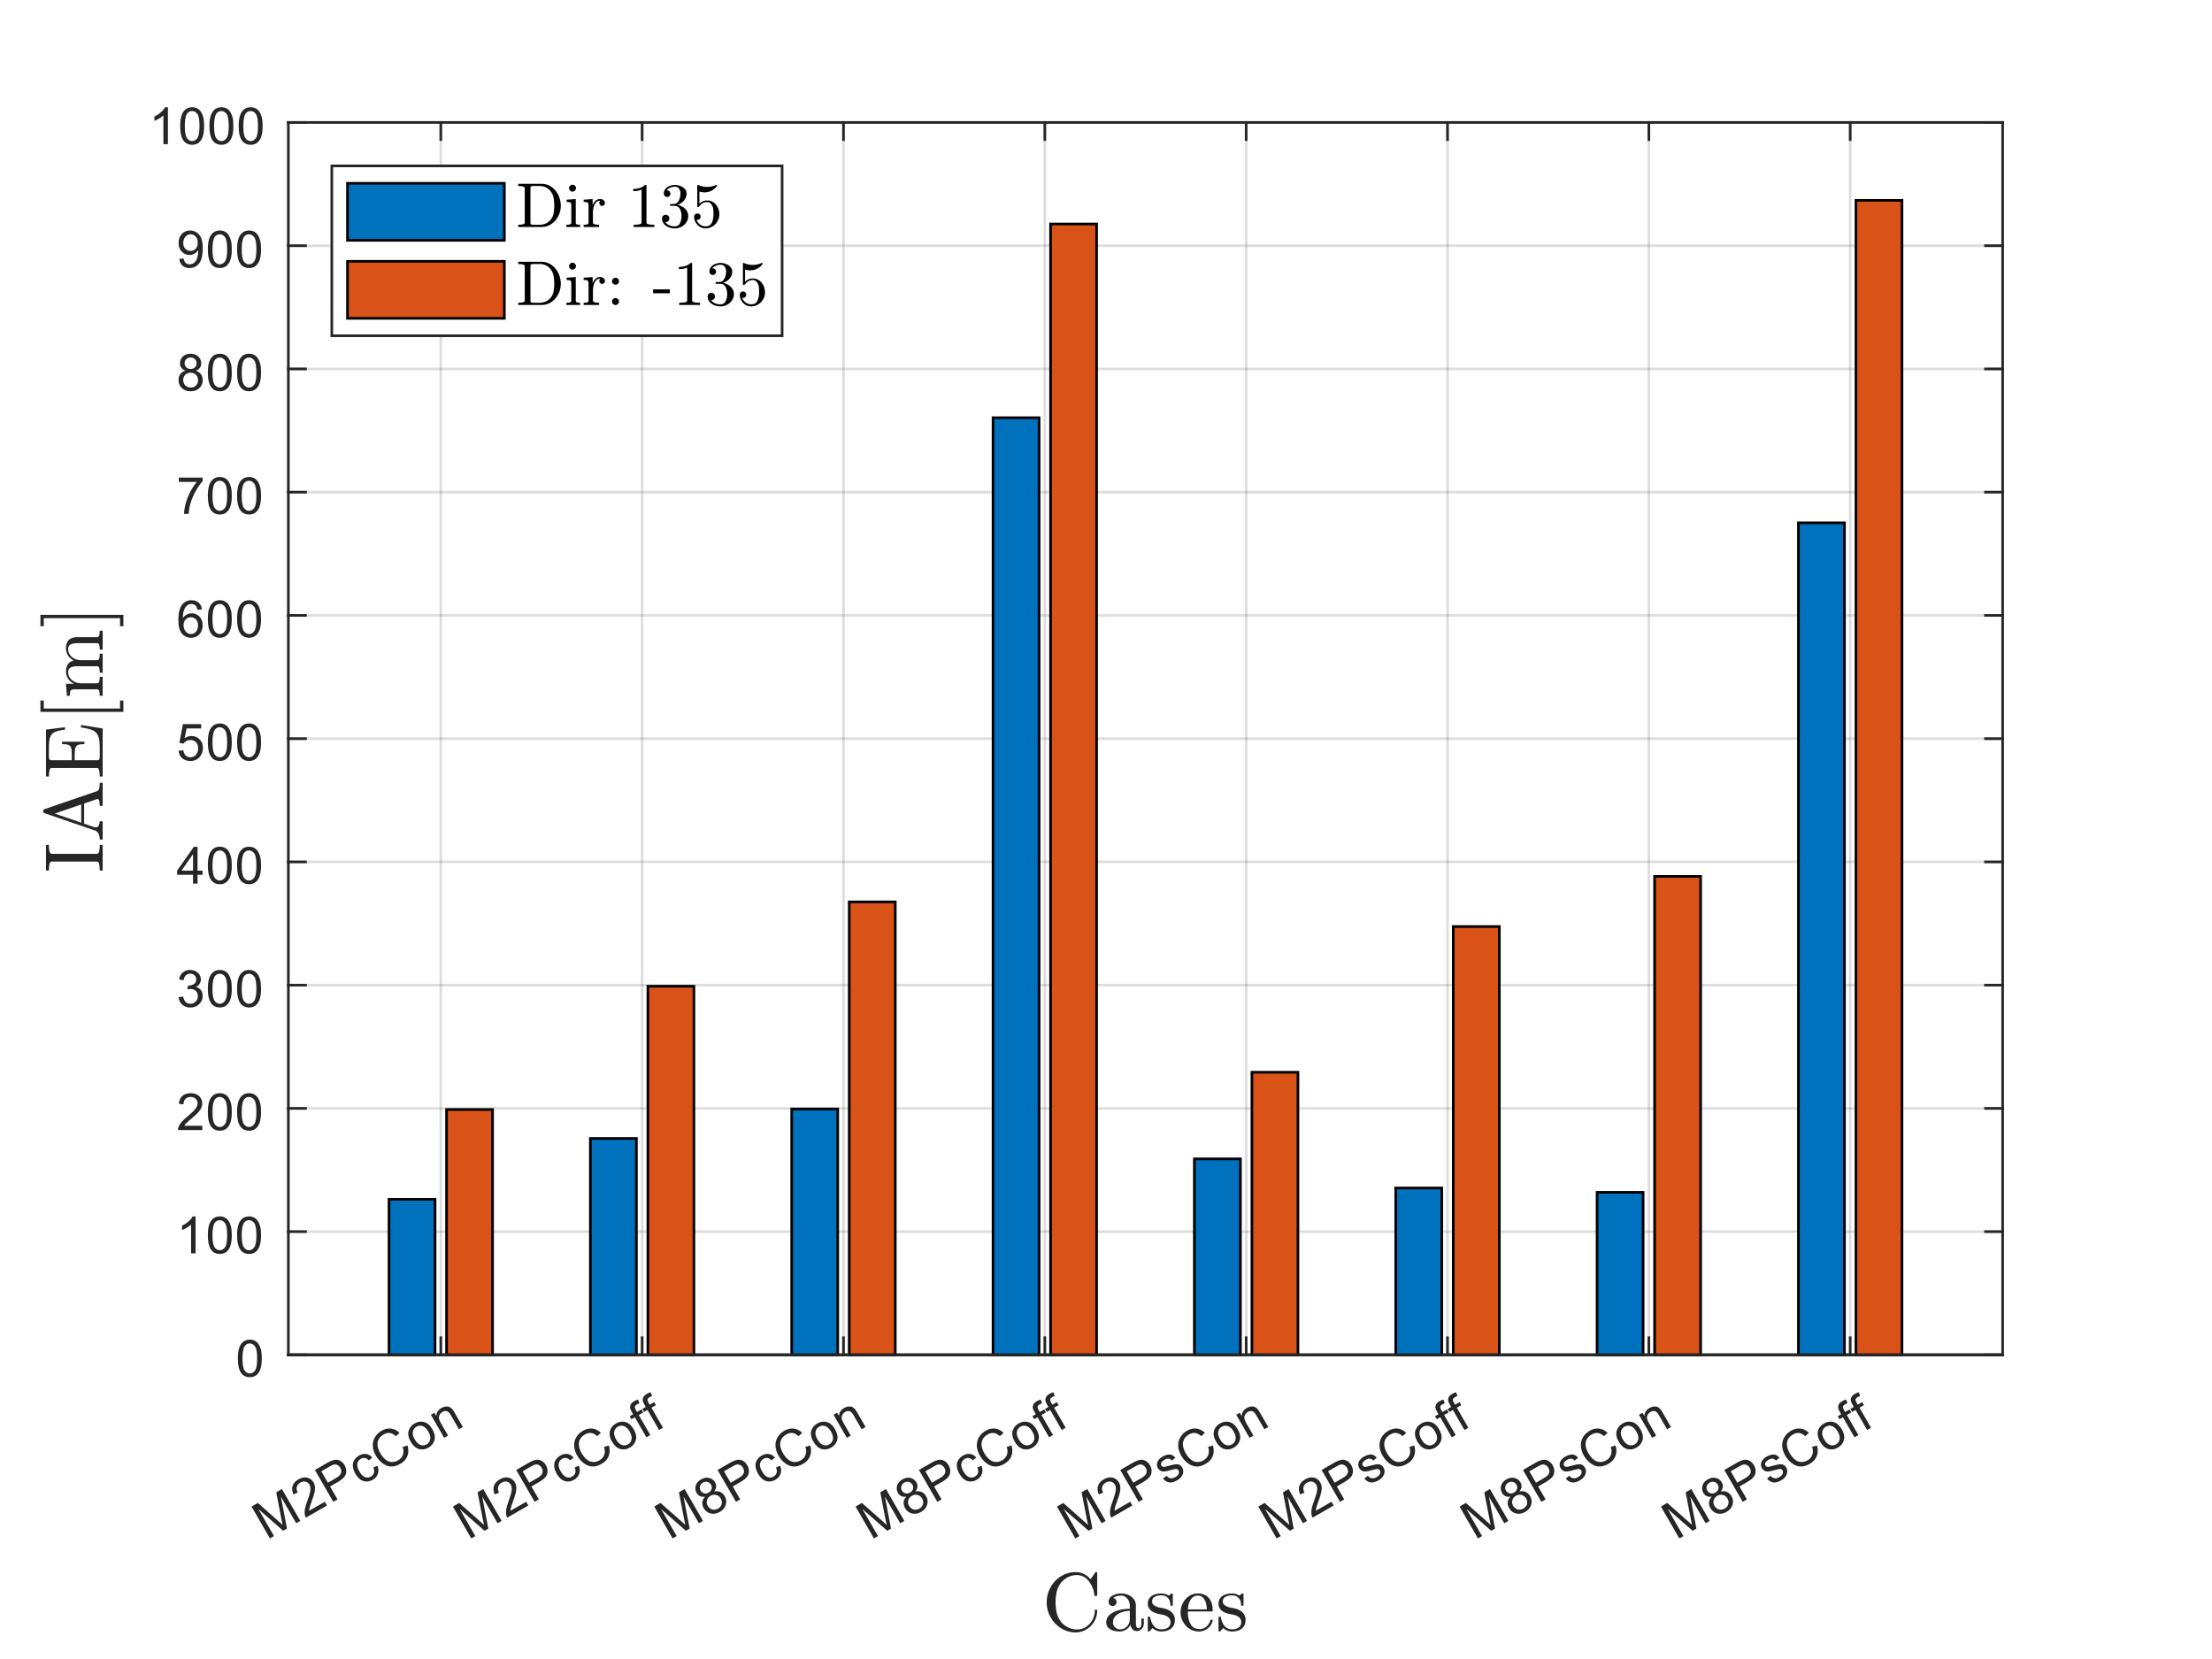 <?xml version="1.0"?>
<!DOCTYPE svg PUBLIC '-//W3C//DTD SVG 1.0//EN'
          'http://www.w3.org/TR/2001/REC-SVG-20010904/DTD/svg10.dtd'>
<svg xmlns:xlink="http://www.w3.org/1999/xlink" style="fill-opacity:1; color-rendering:auto; color-interpolation:auto; text-rendering:auto; stroke:black; stroke-linecap:square; stroke-miterlimit:10; shape-rendering:auto; stroke-opacity:1; fill:black; stroke-dasharray:none; font-weight:normal; stroke-width:1; font-family:'Dialog'; font-style:normal; stroke-linejoin:miter; font-size:12px; stroke-dashoffset:0; image-rendering:auto;" width="560" height="420" xmlns="http://www.w3.org/2000/svg"
><rect width="100%" height="100%" fill="#333333" stroke="none"/><!--Generated by the Batik Graphics2D SVG Generator--><defs id="genericDefs"
  /><g
  ><defs id="defs1"
    ><clipPath clipPathUnits="userSpaceOnUse" id="clipPath1"
      ><path d="M0 0 L560 0 L560 420 L0 420 L0 0 Z"
      /></clipPath
    ></defs
    ><g style="fill:white; stroke:white;"
    ><rect x="0" y="0" width="560" style="clip-path:url(#clipPath1); stroke:none;" height="420"
    /></g
    ><g style="fill:white; text-rendering:optimizeSpeed; color-rendering:optimizeSpeed; image-rendering:optimizeSpeed; shape-rendering:crispEdges; stroke:white; color-interpolation:sRGB;"
    ><rect x="0" width="560" height="420" y="0" style="stroke:none;"
      /><path style="stroke:none;" d="M73 343 L507 343 L507 31 L73 31 Z"
    /></g
    ><g style="stroke-linecap:butt; fill-opacity:0.149; fill:rgb(38,38,38); text-rendering:geometricPrecision; image-rendering:optimizeQuality; color-rendering:optimizeQuality; stroke-linejoin:round; stroke:rgb(38,38,38); color-interpolation:linearRGB; stroke-width:0.667; stroke-opacity:0.149;"
    ><line y2="31" style="fill:none;" x1="111.594" x2="111.594" y1="343"
      /><line y2="31" style="fill:none;" x1="162.567" x2="162.567" y1="343"
      /><line y2="31" style="fill:none;" x1="213.54" x2="213.54" y1="343"
      /><line y2="31" style="fill:none;" x1="264.513" x2="264.513" y1="343"
      /><line y2="31" style="fill:none;" x1="315.487" x2="315.487" y1="343"
      /><line y2="31" style="fill:none;" x1="366.46" x2="366.46" y1="343"
      /><line y2="31" style="fill:none;" x1="417.433" x2="417.433" y1="343"
      /><line y2="31" style="fill:none;" x1="468.406" x2="468.406" y1="343"
      /><line y2="343" style="fill:none;" x1="507" x2="73" y1="343"
      /><line y2="311.8" style="fill:none;" x1="507" x2="73" y1="311.8"
      /><line y2="280.6" style="fill:none;" x1="507" x2="73" y1="280.6"
      /><line y2="249.4" style="fill:none;" x1="507" x2="73" y1="249.4"
      /><line y2="218.2" style="fill:none;" x1="507" x2="73" y1="218.2"
      /><line y2="187" style="fill:none;" x1="507" x2="73" y1="187"
      /><line y2="155.8" style="fill:none;" x1="507" x2="73" y1="155.8"
      /><line y2="124.6" style="fill:none;" x1="507" x2="73" y1="124.6"
      /><line y2="93.4" style="fill:none;" x1="507" x2="73" y1="93.4"
      /><line y2="62.2" style="fill:none;" x1="507" x2="73" y1="62.2"
      /><line y2="31" style="fill:none;" x1="507" x2="73" y1="31"
      /><line x1="73" x2="507" y1="343" style="fill-opacity:1; fill:none; stroke-opacity:1;" y2="343"
    /></g
    ><g style="fill:rgb(0,114,189); text-rendering:optimizeSpeed; color-rendering:optimizeSpeed; image-rendering:optimizeSpeed; shape-rendering:crispEdges; stroke:rgb(0,114,189); color-interpolation:sRGB;"
    ><path style="stroke:none;" d="M110.138 343 L110.138 303.625 L98.487 303.625 L98.487 343 ZM161.111 343 L161.111 288.216 L149.46 288.216 L149.46 343 ZM212.084 343 L212.084 280.754 L200.433 280.754 L200.433 343 ZM263.057 343 L263.057 105.754 L251.406 105.754 L251.406 343 ZM314.03 343 L314.03 293.388 L302.379 293.388 L302.379 343 ZM365.003 343 L365.003 300.761 L353.352 300.761 L353.352 343 ZM415.976 343 L415.976 301.851 L404.325 301.851 L404.325 343 ZM466.95 343 L466.95 132.37 L455.299 132.37 L455.299 343 Z"
    /></g
    ><g style="text-rendering:geometricPrecision; stroke-width:0.667; color-interpolation:linearRGB; color-rendering:optimizeQuality; stroke-linecap:butt; image-rendering:optimizeQuality;"
    ><path d="M98.487 343 L98.487 303.625 L110.138 303.625 L110.138 343 Z" style="fill:none; fill-rule:evenodd;"
      /><path d="M149.46 343 L149.46 288.216 L161.111 288.216 L161.111 343 Z" style="fill:none; fill-rule:evenodd;"
      /><path d="M200.433 343 L200.433 280.754 L212.084 280.754 L212.084 343 Z" style="fill:none; fill-rule:evenodd;"
      /><path d="M251.406 343 L251.406 105.754 L263.057 105.754 L263.057 343 Z" style="fill:none; fill-rule:evenodd;"
      /><path d="M302.379 343 L302.379 293.388 L314.03 293.388 L314.03 343 Z" style="fill:none; fill-rule:evenodd;"
      /><path d="M353.352 343 L353.352 300.761 L365.003 300.761 L365.003 343 Z" style="fill:none; fill-rule:evenodd;"
      /><path d="M404.325 343 L404.325 301.851 L415.976 301.851 L415.976 343 Z" style="fill:none; fill-rule:evenodd;"
      /><path d="M455.299 343 L455.299 132.37 L466.95 132.37 L466.95 343 Z" style="fill:none; fill-rule:evenodd;"
    /></g
    ><g style="fill:rgb(217,83,25); text-rendering:optimizeSpeed; color-rendering:optimizeSpeed; image-rendering:optimizeSpeed; shape-rendering:crispEdges; stroke:rgb(217,83,25); color-interpolation:sRGB;"
    ><path style="stroke:none;" d="M124.701 343 L124.701 280.886 L113.05 280.886 L113.05 343 ZM175.674 343 L175.674 249.685 L164.024 249.685 L164.024 343 ZM226.648 343 L226.648 228.328 L214.997 228.328 L214.997 343 ZM277.621 343 L277.621 56.713 L265.97 56.713 L265.97 343 ZM328.594 343 L328.594 271.461 L316.943 271.461 L316.943 343 ZM379.567 343 L379.567 234.566 L367.916 234.566 L367.916 343 ZM430.54 343 L430.54 221.877 L418.889 221.877 L418.889 343 ZM481.513 343 L481.513 50.724 L469.862 50.724 L469.862 343 Z"
    /></g
    ><g style="text-rendering:geometricPrecision; stroke-width:0.667; color-interpolation:linearRGB; color-rendering:optimizeQuality; stroke-linecap:butt; image-rendering:optimizeQuality;"
    ><path d="M113.05 343 L113.05 280.886 L124.701 280.886 L124.701 343 Z" style="fill:none; fill-rule:evenodd;"
      /><path d="M164.024 343 L164.024 249.685 L175.674 249.685 L175.674 343 Z" style="fill:none; fill-rule:evenodd;"
      /><path d="M214.997 343 L214.997 228.328 L226.648 228.328 L226.648 343 Z" style="fill:none; fill-rule:evenodd;"
      /><path d="M265.97 343 L265.97 56.713 L277.621 56.713 L277.621 343 Z" style="fill:none; fill-rule:evenodd;"
      /><path d="M316.943 343 L316.943 271.461 L328.594 271.461 L328.594 343 Z" style="fill:none; fill-rule:evenodd;"
      /><path d="M367.916 343 L367.916 234.566 L379.567 234.566 L379.567 343 Z" style="fill:none; fill-rule:evenodd;"
      /><path d="M418.889 343 L418.889 221.877 L430.54 221.877 L430.54 343 Z" style="fill:none; fill-rule:evenodd;"
      /><path d="M469.862 343 L469.862 50.724 L481.513 50.724 L481.513 343 Z" style="fill:none; fill-rule:evenodd;"
    /></g
    ><g style="fill:rgb(38,38,38); text-rendering:geometricPrecision; image-rendering:optimizeQuality; color-rendering:optimizeQuality; stroke-linejoin:round; stroke:rgb(38,38,38); color-interpolation:linearRGB; stroke-width:0.667;"
    ><line y2="343" style="fill:none;" x1="73" x2="507" y1="343"
      /><line y2="31" style="fill:none;" x1="73" x2="507" y1="31"
      /><line y2="338.66" style="fill:none;" x1="111.594" x2="111.594" y1="343"
      /><line y2="338.66" style="fill:none;" x1="162.567" x2="162.567" y1="343"
      /><line y2="338.66" style="fill:none;" x1="213.54" x2="213.54" y1="343"
      /><line y2="338.66" style="fill:none;" x1="264.513" x2="264.513" y1="343"
      /><line y2="338.66" style="fill:none;" x1="315.487" x2="315.487" y1="343"
      /><line y2="338.66" style="fill:none;" x1="366.46" x2="366.46" y1="343"
      /><line y2="338.66" style="fill:none;" x1="417.433" x2="417.433" y1="343"
      /><line y2="338.66" style="fill:none;" x1="468.406" x2="468.406" y1="343"
      /><line y2="35.34" style="fill:none;" x1="111.594" x2="111.594" y1="31"
      /><line y2="35.34" style="fill:none;" x1="162.567" x2="162.567" y1="31"
      /><line y2="35.34" style="fill:none;" x1="213.54" x2="213.54" y1="31"
      /><line y2="35.34" style="fill:none;" x1="264.513" x2="264.513" y1="31"
      /><line y2="35.34" style="fill:none;" x1="315.487" x2="315.487" y1="31"
      /><line y2="35.34" style="fill:none;" x1="366.46" x2="366.46" y1="31"
      /><line y2="35.34" style="fill:none;" x1="417.433" x2="417.433" y1="31"
      /><line y2="35.34" style="fill:none;" x1="468.406" x2="468.406" y1="31"
    /></g
    ><g transform="translate(111.594,348.333) rotate(-30)" style="font-size:13.333px; fill:rgb(38,38,38); text-rendering:geometricPrecision; color-rendering:optimizeQuality; image-rendering:optimizeQuality; stroke:rgb(38,38,38); color-interpolation:linearRGB;"
    ><path style="stroke:none;" d="M-58.031 14 L-58.031 4.688 L-56.188 4.688 L-53.984 11.281 Q-53.672 12.203 -53.531 12.656 Q-53.375 12.156 -53.047 11.172 L-50.812 4.688 L-49.156 4.688 L-49.156 14 L-50.344 14 L-50.344 6.219 L-53.047 14 L-54.156 14 L-56.844 6.078 L-56.844 14 L-58.031 14 ZM-41.364 12.906 L-41.364 14 L-47.52 14 Q-47.536 13.594 -47.379 13.203 Q-47.145 12.578 -46.629 11.969 Q-46.114 11.359 -45.129 10.562 Q-43.614 9.312 -43.083 8.586 Q-42.551 7.859 -42.551 7.219 Q-42.551 6.531 -43.036 6.07 Q-43.52 5.609 -44.301 5.609 Q-45.129 5.609 -45.621 6.102 Q-46.114 6.594 -46.129 7.469 L-47.301 7.344 Q-47.176 6.031 -46.395 5.344 Q-45.614 4.656 -44.286 4.656 Q-42.942 4.656 -42.161 5.398 Q-41.379 6.141 -41.379 7.234 Q-41.379 7.797 -41.606 8.336 Q-41.833 8.875 -42.364 9.477 Q-42.895 10.078 -44.129 11.109 Q-45.161 11.969 -45.45 12.281 Q-45.739 12.594 -45.926 12.906 L-41.364 12.906 ZM-39.507 14 L-39.507 4.688 L-35.991 4.688 Q-35.069 4.688 -34.585 4.781 Q-33.897 4.891 -33.429 5.211 Q-32.96 5.531 -32.679 6.109 Q-32.397 6.688 -32.397 7.391 Q-32.397 8.578 -33.155 9.398 Q-33.913 10.219 -35.882 10.219 L-38.272 10.219 L-38.272 14 L-39.507 14 ZM-38.272 9.125 L-35.866 9.125 Q-34.679 9.125 -34.171 8.68 Q-33.663 8.234 -33.663 7.422 Q-33.663 6.844 -33.96 6.43 Q-34.257 6.016 -34.741 5.875 Q-35.054 5.797 -35.897 5.797 L-38.272 5.797 L-38.272 9.125 ZM-26.378 11.531 L-25.253 11.672 Q-25.424 12.844 -26.19 13.5 Q-26.956 14.156 -28.049 14.156 Q-29.44 14.156 -30.276 13.25 Q-31.112 12.344 -31.112 10.656 Q-31.112 9.562 -30.753 8.742 Q-30.393 7.922 -29.659 7.516 Q-28.924 7.109 -28.049 7.109 Q-26.956 7.109 -26.253 7.664 Q-25.549 8.219 -25.362 9.234 L-26.471 9.406 Q-26.628 8.734 -27.026 8.391 Q-27.424 8.047 -28.003 8.047 Q-28.862 8.047 -29.401 8.664 Q-29.94 9.281 -29.94 10.625 Q-29.94 11.984 -29.424 12.602 Q-28.909 13.219 -28.065 13.219 Q-27.393 13.219 -26.94 12.805 Q-26.487 12.391 -26.378 11.531 ZM-17.331 10.734 L-16.096 11.047 Q-16.487 12.562 -17.495 13.359 Q-18.503 14.156 -19.956 14.156 Q-21.456 14.156 -22.401 13.547 Q-23.346 12.938 -23.838 11.773 Q-24.331 10.609 -24.331 9.281 Q-24.331 7.828 -23.768 6.742 Q-23.206 5.656 -22.182 5.094 Q-21.159 4.531 -19.924 4.531 Q-18.534 4.531 -17.581 5.242 Q-16.628 5.953 -16.253 7.25 L-17.471 7.531 Q-17.799 6.516 -18.409 6.055 Q-19.018 5.594 -19.956 5.594 Q-21.034 5.594 -21.753 6.109 Q-22.471 6.625 -22.76 7.484 Q-23.049 8.344 -23.049 9.266 Q-23.049 10.453 -22.706 11.344 Q-22.362 12.234 -21.635 12.672 Q-20.909 13.109 -20.049 13.109 Q-19.018 13.109 -18.299 12.508 Q-17.581 11.906 -17.331 10.734 ZM-14.92 10.625 Q-14.92 8.75 -13.889 7.859 Q-13.014 7.109 -11.764 7.109 Q-10.373 7.109 -9.49 8.016 Q-8.607 8.922 -8.607 10.531 Q-8.607 11.828 -8.998 12.578 Q-9.389 13.328 -10.139 13.742 Q-10.889 14.156 -11.764 14.156 Q-13.185 14.156 -14.053 13.25 Q-14.92 12.344 -14.92 10.625 ZM-13.748 10.625 Q-13.748 11.922 -13.185 12.57 Q-12.623 13.219 -11.764 13.219 Q-10.92 13.219 -10.35 12.57 Q-9.779 11.922 -9.779 10.594 Q-9.779 9.344 -10.35 8.695 Q-10.92 8.047 -11.764 8.047 Q-12.623 8.047 -13.185 8.688 Q-13.748 9.328 -13.748 10.625 ZM-7.094 14 L-7.094 7.266 L-6.063 7.266 L-6.063 8.219 Q-5.329 7.109 -3.922 7.109 Q-3.313 7.109 -2.805 7.328 Q-2.297 7.547 -2.039 7.898 Q-1.782 8.25 -1.688 8.75 Q-1.625 9.062 -1.625 9.859 L-1.625 14 L-2.766 14 L-2.766 9.906 Q-2.766 9.203 -2.899 8.859 Q-3.032 8.516 -3.368 8.305 Q-3.704 8.094 -4.157 8.094 Q-4.891 8.094 -5.422 8.555 Q-5.954 9.016 -5.954 10.312 L-5.954 14 L-7.094 14 Z"
    /></g
    ><g transform="translate(162.567,348.333) rotate(-30)" style="font-size:13.333px; fill:rgb(38,38,38); text-rendering:geometricPrecision; color-rendering:optimizeQuality; image-rendering:optimizeQuality; stroke:rgb(38,38,38); color-interpolation:linearRGB;"
    ><path style="stroke:none;" d="M-58.031 14 L-58.031 4.688 L-56.188 4.688 L-53.984 11.281 Q-53.672 12.203 -53.531 12.656 Q-53.375 12.156 -53.047 11.172 L-50.812 4.688 L-49.156 4.688 L-49.156 14 L-50.344 14 L-50.344 6.219 L-53.047 14 L-54.156 14 L-56.844 6.078 L-56.844 14 L-58.031 14 ZM-41.364 12.906 L-41.364 14 L-47.52 14 Q-47.536 13.594 -47.379 13.203 Q-47.145 12.578 -46.629 11.969 Q-46.114 11.359 -45.129 10.562 Q-43.614 9.312 -43.083 8.586 Q-42.551 7.859 -42.551 7.219 Q-42.551 6.531 -43.036 6.07 Q-43.52 5.609 -44.301 5.609 Q-45.129 5.609 -45.621 6.102 Q-46.114 6.594 -46.129 7.469 L-47.301 7.344 Q-47.176 6.031 -46.395 5.344 Q-45.614 4.656 -44.286 4.656 Q-42.942 4.656 -42.161 5.398 Q-41.379 6.141 -41.379 7.234 Q-41.379 7.797 -41.606 8.336 Q-41.833 8.875 -42.364 9.477 Q-42.895 10.078 -44.129 11.109 Q-45.161 11.969 -45.45 12.281 Q-45.739 12.594 -45.926 12.906 L-41.364 12.906 ZM-39.507 14 L-39.507 4.688 L-35.991 4.688 Q-35.069 4.688 -34.585 4.781 Q-33.897 4.891 -33.429 5.211 Q-32.96 5.531 -32.679 6.109 Q-32.397 6.688 -32.397 7.391 Q-32.397 8.578 -33.155 9.398 Q-33.913 10.219 -35.882 10.219 L-38.272 10.219 L-38.272 14 L-39.507 14 ZM-38.272 9.125 L-35.866 9.125 Q-34.679 9.125 -34.171 8.68 Q-33.663 8.234 -33.663 7.422 Q-33.663 6.844 -33.96 6.43 Q-34.257 6.016 -34.741 5.875 Q-35.054 5.797 -35.897 5.797 L-38.272 5.797 L-38.272 9.125 ZM-26.378 11.531 L-25.253 11.672 Q-25.424 12.844 -26.19 13.5 Q-26.956 14.156 -28.049 14.156 Q-29.44 14.156 -30.276 13.25 Q-31.112 12.344 -31.112 10.656 Q-31.112 9.562 -30.753 8.742 Q-30.393 7.922 -29.659 7.516 Q-28.924 7.109 -28.049 7.109 Q-26.956 7.109 -26.253 7.664 Q-25.549 8.219 -25.362 9.234 L-26.471 9.406 Q-26.628 8.734 -27.026 8.391 Q-27.424 8.047 -28.003 8.047 Q-28.862 8.047 -29.401 8.664 Q-29.94 9.281 -29.94 10.625 Q-29.94 11.984 -29.424 12.602 Q-28.909 13.219 -28.065 13.219 Q-27.393 13.219 -26.94 12.805 Q-26.487 12.391 -26.378 11.531 ZM-17.331 10.734 L-16.096 11.047 Q-16.487 12.562 -17.495 13.359 Q-18.503 14.156 -19.956 14.156 Q-21.456 14.156 -22.401 13.547 Q-23.346 12.938 -23.838 11.773 Q-24.331 10.609 -24.331 9.281 Q-24.331 7.828 -23.768 6.742 Q-23.206 5.656 -22.182 5.094 Q-21.159 4.531 -19.924 4.531 Q-18.534 4.531 -17.581 5.242 Q-16.628 5.953 -16.253 7.25 L-17.471 7.531 Q-17.799 6.516 -18.409 6.055 Q-19.018 5.594 -19.956 5.594 Q-21.034 5.594 -21.753 6.109 Q-22.471 6.625 -22.76 7.484 Q-23.049 8.344 -23.049 9.266 Q-23.049 10.453 -22.706 11.344 Q-22.362 12.234 -21.635 12.672 Q-20.909 13.109 -20.049 13.109 Q-19.018 13.109 -18.299 12.508 Q-17.581 11.906 -17.331 10.734 ZM-14.92 10.625 Q-14.92 8.75 -13.889 7.859 Q-13.014 7.109 -11.764 7.109 Q-10.373 7.109 -9.49 8.016 Q-8.607 8.922 -8.607 10.531 Q-8.607 11.828 -8.998 12.578 Q-9.389 13.328 -10.139 13.742 Q-10.889 14.156 -11.764 14.156 Q-13.185 14.156 -14.053 13.25 Q-14.92 12.344 -14.92 10.625 ZM-13.748 10.625 Q-13.748 11.922 -13.185 12.57 Q-12.623 13.219 -11.764 13.219 Q-10.92 13.219 -10.35 12.57 Q-9.779 11.922 -9.779 10.594 Q-9.779 9.344 -10.35 8.695 Q-10.92 8.047 -11.764 8.047 Q-12.623 8.047 -13.185 8.688 Q-13.748 9.328 -13.748 10.625 ZM-6.829 14 L-6.829 8.141 L-7.829 8.141 L-7.829 7.266 L-6.829 7.266 L-6.829 6.547 Q-6.829 5.859 -6.704 5.531 Q-6.532 5.094 -6.118 4.812 Q-5.704 4.531 -4.954 4.531 Q-4.469 4.531 -3.891 4.656 L-4.063 5.641 Q-4.422 5.578 -4.735 5.578 Q-5.25 5.578 -5.469 5.805 Q-5.688 6.031 -5.688 6.641 L-5.688 7.266 L-4.375 7.266 L-4.375 8.141 L-5.688 8.141 L-5.688 14 L-6.829 14 ZM-3.13 14 L-3.13 8.141 L-4.13 8.141 L-4.13 7.266 L-3.13 7.266 L-3.13 6.547 Q-3.13 5.859 -3.005 5.531 Q-2.833 5.094 -2.419 4.812 Q-2.005 4.531 -1.255 4.531 Q-0.771 4.531 -0.192 4.656 L-0.364 5.641 Q-0.724 5.578 -1.036 5.578 Q-1.552 5.578 -1.771 5.805 Q-1.989 6.031 -1.989 6.641 L-1.989 7.266 L-0.677 7.266 L-0.677 8.141 L-1.989 8.141 L-1.989 14 L-3.13 14 Z"
    /></g
    ><g transform="translate(213.54,348.333) rotate(-30)" style="font-size:13.333px; fill:rgb(38,38,38); text-rendering:geometricPrecision; color-rendering:optimizeQuality; image-rendering:optimizeQuality; stroke:rgb(38,38,38); color-interpolation:linearRGB;"
    ><path style="stroke:none;" d="M-58.031 14 L-58.031 4.688 L-56.188 4.688 L-53.984 11.281 Q-53.672 12.203 -53.531 12.656 Q-53.375 12.156 -53.047 11.172 L-50.812 4.688 L-49.156 4.688 L-49.156 14 L-50.344 14 L-50.344 6.219 L-53.047 14 L-54.156 14 L-56.844 6.078 L-56.844 14 L-58.031 14 ZM-45.614 8.953 Q-46.317 8.688 -46.661 8.211 Q-47.004 7.734 -47.004 7.062 Q-47.004 6.047 -46.278 5.352 Q-45.551 4.656 -44.333 4.656 Q-43.114 4.656 -42.371 5.367 Q-41.629 6.078 -41.629 7.094 Q-41.629 7.734 -41.973 8.211 Q-42.317 8.688 -43.004 8.953 Q-42.145 9.234 -41.7 9.859 Q-41.254 10.484 -41.254 11.344 Q-41.254 12.531 -42.098 13.344 Q-42.942 14.156 -44.317 14.156 Q-45.692 14.156 -46.536 13.344 Q-47.379 12.531 -47.379 11.312 Q-47.379 10.406 -46.918 9.789 Q-46.458 9.172 -45.614 8.953 ZM-45.848 7.016 Q-45.848 7.672 -45.418 8.094 Q-44.989 8.516 -44.317 8.516 Q-43.645 8.516 -43.223 8.102 Q-42.801 7.688 -42.801 7.078 Q-42.801 6.453 -43.239 6.023 Q-43.676 5.594 -44.317 5.594 Q-44.973 5.594 -45.411 6.016 Q-45.848 6.438 -45.848 7.016 ZM-46.208 11.312 Q-46.208 11.797 -45.973 12.258 Q-45.739 12.719 -45.286 12.969 Q-44.833 13.219 -44.301 13.219 Q-43.489 13.219 -42.958 12.695 Q-42.426 12.172 -42.426 11.359 Q-42.426 10.531 -42.973 9.992 Q-43.52 9.453 -44.348 9.453 Q-45.145 9.453 -45.676 9.984 Q-46.208 10.516 -46.208 11.312 ZM-39.507 14 L-39.507 4.688 L-35.991 4.688 Q-35.069 4.688 -34.585 4.781 Q-33.897 4.891 -33.429 5.211 Q-32.96 5.531 -32.679 6.109 Q-32.397 6.688 -32.397 7.391 Q-32.397 8.578 -33.155 9.398 Q-33.913 10.219 -35.882 10.219 L-38.272 10.219 L-38.272 14 L-39.507 14 ZM-38.272 9.125 L-35.866 9.125 Q-34.679 9.125 -34.171 8.68 Q-33.663 8.234 -33.663 7.422 Q-33.663 6.844 -33.96 6.43 Q-34.257 6.016 -34.741 5.875 Q-35.054 5.797 -35.897 5.797 L-38.272 5.797 L-38.272 9.125 ZM-26.378 11.531 L-25.253 11.672 Q-25.424 12.844 -26.19 13.5 Q-26.956 14.156 -28.049 14.156 Q-29.44 14.156 -30.276 13.25 Q-31.112 12.344 -31.112 10.656 Q-31.112 9.562 -30.753 8.742 Q-30.393 7.922 -29.659 7.516 Q-28.924 7.109 -28.049 7.109 Q-26.956 7.109 -26.253 7.664 Q-25.549 8.219 -25.362 9.234 L-26.471 9.406 Q-26.628 8.734 -27.026 8.391 Q-27.424 8.047 -28.003 8.047 Q-28.862 8.047 -29.401 8.664 Q-29.94 9.281 -29.94 10.625 Q-29.94 11.984 -29.424 12.602 Q-28.909 13.219 -28.065 13.219 Q-27.393 13.219 -26.94 12.805 Q-26.487 12.391 -26.378 11.531 ZM-17.331 10.734 L-16.096 11.047 Q-16.487 12.562 -17.495 13.359 Q-18.503 14.156 -19.956 14.156 Q-21.456 14.156 -22.401 13.547 Q-23.346 12.938 -23.838 11.773 Q-24.331 10.609 -24.331 9.281 Q-24.331 7.828 -23.768 6.742 Q-23.206 5.656 -22.182 5.094 Q-21.159 4.531 -19.924 4.531 Q-18.534 4.531 -17.581 5.242 Q-16.628 5.953 -16.253 7.25 L-17.471 7.531 Q-17.799 6.516 -18.409 6.055 Q-19.018 5.594 -19.956 5.594 Q-21.034 5.594 -21.753 6.109 Q-22.471 6.625 -22.76 7.484 Q-23.049 8.344 -23.049 9.266 Q-23.049 10.453 -22.706 11.344 Q-22.362 12.234 -21.635 12.672 Q-20.909 13.109 -20.049 13.109 Q-19.018 13.109 -18.299 12.508 Q-17.581 11.906 -17.331 10.734 ZM-14.92 10.625 Q-14.92 8.75 -13.889 7.859 Q-13.014 7.109 -11.764 7.109 Q-10.373 7.109 -9.49 8.016 Q-8.607 8.922 -8.607 10.531 Q-8.607 11.828 -8.998 12.578 Q-9.389 13.328 -10.139 13.742 Q-10.889 14.156 -11.764 14.156 Q-13.185 14.156 -14.053 13.25 Q-14.92 12.344 -14.92 10.625 ZM-13.748 10.625 Q-13.748 11.922 -13.185 12.57 Q-12.623 13.219 -11.764 13.219 Q-10.92 13.219 -10.35 12.57 Q-9.779 11.922 -9.779 10.594 Q-9.779 9.344 -10.35 8.695 Q-10.92 8.047 -11.764 8.047 Q-12.623 8.047 -13.185 8.688 Q-13.748 9.328 -13.748 10.625 ZM-7.094 14 L-7.094 7.266 L-6.063 7.266 L-6.063 8.219 Q-5.329 7.109 -3.922 7.109 Q-3.313 7.109 -2.805 7.328 Q-2.297 7.547 -2.039 7.898 Q-1.782 8.25 -1.688 8.75 Q-1.625 9.062 -1.625 9.859 L-1.625 14 L-2.766 14 L-2.766 9.906 Q-2.766 9.203 -2.899 8.859 Q-3.032 8.516 -3.368 8.305 Q-3.704 8.094 -4.157 8.094 Q-4.891 8.094 -5.422 8.555 Q-5.954 9.016 -5.954 10.312 L-5.954 14 L-7.094 14 Z"
    /></g
    ><g transform="translate(264.513,348.333) rotate(-30)" style="font-size:13.333px; fill:rgb(38,38,38); text-rendering:geometricPrecision; color-rendering:optimizeQuality; image-rendering:optimizeQuality; stroke:rgb(38,38,38); color-interpolation:linearRGB;"
    ><path style="stroke:none;" d="M-58.031 14 L-58.031 4.688 L-56.188 4.688 L-53.984 11.281 Q-53.672 12.203 -53.531 12.656 Q-53.375 12.156 -53.047 11.172 L-50.812 4.688 L-49.156 4.688 L-49.156 14 L-50.344 14 L-50.344 6.219 L-53.047 14 L-54.156 14 L-56.844 6.078 L-56.844 14 L-58.031 14 ZM-45.614 8.953 Q-46.317 8.688 -46.661 8.211 Q-47.004 7.734 -47.004 7.062 Q-47.004 6.047 -46.278 5.352 Q-45.551 4.656 -44.333 4.656 Q-43.114 4.656 -42.371 5.367 Q-41.629 6.078 -41.629 7.094 Q-41.629 7.734 -41.973 8.211 Q-42.317 8.688 -43.004 8.953 Q-42.145 9.234 -41.7 9.859 Q-41.254 10.484 -41.254 11.344 Q-41.254 12.531 -42.098 13.344 Q-42.942 14.156 -44.317 14.156 Q-45.692 14.156 -46.536 13.344 Q-47.379 12.531 -47.379 11.312 Q-47.379 10.406 -46.918 9.789 Q-46.458 9.172 -45.614 8.953 ZM-45.848 7.016 Q-45.848 7.672 -45.418 8.094 Q-44.989 8.516 -44.317 8.516 Q-43.645 8.516 -43.223 8.102 Q-42.801 7.688 -42.801 7.078 Q-42.801 6.453 -43.239 6.023 Q-43.676 5.594 -44.317 5.594 Q-44.973 5.594 -45.411 6.016 Q-45.848 6.438 -45.848 7.016 ZM-46.208 11.312 Q-46.208 11.797 -45.973 12.258 Q-45.739 12.719 -45.286 12.969 Q-44.833 13.219 -44.301 13.219 Q-43.489 13.219 -42.958 12.695 Q-42.426 12.172 -42.426 11.359 Q-42.426 10.531 -42.973 9.992 Q-43.52 9.453 -44.348 9.453 Q-45.145 9.453 -45.676 9.984 Q-46.208 10.516 -46.208 11.312 ZM-39.507 14 L-39.507 4.688 L-35.991 4.688 Q-35.069 4.688 -34.585 4.781 Q-33.897 4.891 -33.429 5.211 Q-32.96 5.531 -32.679 6.109 Q-32.397 6.688 -32.397 7.391 Q-32.397 8.578 -33.155 9.398 Q-33.913 10.219 -35.882 10.219 L-38.272 10.219 L-38.272 14 L-39.507 14 ZM-38.272 9.125 L-35.866 9.125 Q-34.679 9.125 -34.171 8.68 Q-33.663 8.234 -33.663 7.422 Q-33.663 6.844 -33.96 6.43 Q-34.257 6.016 -34.741 5.875 Q-35.054 5.797 -35.897 5.797 L-38.272 5.797 L-38.272 9.125 ZM-26.378 11.531 L-25.253 11.672 Q-25.424 12.844 -26.19 13.5 Q-26.956 14.156 -28.049 14.156 Q-29.44 14.156 -30.276 13.25 Q-31.112 12.344 -31.112 10.656 Q-31.112 9.562 -30.753 8.742 Q-30.393 7.922 -29.659 7.516 Q-28.924 7.109 -28.049 7.109 Q-26.956 7.109 -26.253 7.664 Q-25.549 8.219 -25.362 9.234 L-26.471 9.406 Q-26.628 8.734 -27.026 8.391 Q-27.424 8.047 -28.003 8.047 Q-28.862 8.047 -29.401 8.664 Q-29.94 9.281 -29.94 10.625 Q-29.94 11.984 -29.424 12.602 Q-28.909 13.219 -28.065 13.219 Q-27.393 13.219 -26.94 12.805 Q-26.487 12.391 -26.378 11.531 ZM-17.331 10.734 L-16.096 11.047 Q-16.487 12.562 -17.495 13.359 Q-18.503 14.156 -19.956 14.156 Q-21.456 14.156 -22.401 13.547 Q-23.346 12.938 -23.838 11.773 Q-24.331 10.609 -24.331 9.281 Q-24.331 7.828 -23.768 6.742 Q-23.206 5.656 -22.182 5.094 Q-21.159 4.531 -19.924 4.531 Q-18.534 4.531 -17.581 5.242 Q-16.628 5.953 -16.253 7.25 L-17.471 7.531 Q-17.799 6.516 -18.409 6.055 Q-19.018 5.594 -19.956 5.594 Q-21.034 5.594 -21.753 6.109 Q-22.471 6.625 -22.76 7.484 Q-23.049 8.344 -23.049 9.266 Q-23.049 10.453 -22.706 11.344 Q-22.362 12.234 -21.635 12.672 Q-20.909 13.109 -20.049 13.109 Q-19.018 13.109 -18.299 12.508 Q-17.581 11.906 -17.331 10.734 ZM-14.92 10.625 Q-14.92 8.75 -13.889 7.859 Q-13.014 7.109 -11.764 7.109 Q-10.373 7.109 -9.49 8.016 Q-8.607 8.922 -8.607 10.531 Q-8.607 11.828 -8.998 12.578 Q-9.389 13.328 -10.139 13.742 Q-10.889 14.156 -11.764 14.156 Q-13.185 14.156 -14.053 13.25 Q-14.92 12.344 -14.92 10.625 ZM-13.748 10.625 Q-13.748 11.922 -13.185 12.57 Q-12.623 13.219 -11.764 13.219 Q-10.92 13.219 -10.35 12.57 Q-9.779 11.922 -9.779 10.594 Q-9.779 9.344 -10.35 8.695 Q-10.92 8.047 -11.764 8.047 Q-12.623 8.047 -13.185 8.688 Q-13.748 9.328 -13.748 10.625 ZM-6.829 14 L-6.829 8.141 L-7.829 8.141 L-7.829 7.266 L-6.829 7.266 L-6.829 6.547 Q-6.829 5.859 -6.704 5.531 Q-6.532 5.094 -6.118 4.812 Q-5.704 4.531 -4.954 4.531 Q-4.469 4.531 -3.891 4.656 L-4.063 5.641 Q-4.422 5.578 -4.735 5.578 Q-5.25 5.578 -5.469 5.805 Q-5.688 6.031 -5.688 6.641 L-5.688 7.266 L-4.375 7.266 L-4.375 8.141 L-5.688 8.141 L-5.688 14 L-6.829 14 ZM-3.13 14 L-3.13 8.141 L-4.13 8.141 L-4.13 7.266 L-3.13 7.266 L-3.13 6.547 Q-3.13 5.859 -3.005 5.531 Q-2.833 5.094 -2.419 4.812 Q-2.005 4.531 -1.255 4.531 Q-0.771 4.531 -0.192 4.656 L-0.364 5.641 Q-0.724 5.578 -1.036 5.578 Q-1.552 5.578 -1.771 5.805 Q-1.989 6.031 -1.989 6.641 L-1.989 7.266 L-0.677 7.266 L-0.677 8.141 L-1.989 8.141 L-1.989 14 L-3.13 14 Z"
    /></g
    ><g transform="translate(315.487,348.333) rotate(-30)" style="font-size:13.333px; fill:rgb(38,38,38); text-rendering:geometricPrecision; color-rendering:optimizeQuality; image-rendering:optimizeQuality; stroke:rgb(38,38,38); color-interpolation:linearRGB;"
    ><path style="stroke:none;" d="M-58.031 14 L-58.031 4.688 L-56.188 4.688 L-53.984 11.281 Q-53.672 12.203 -53.531 12.656 Q-53.375 12.156 -53.047 11.172 L-50.812 4.688 L-49.156 4.688 L-49.156 14 L-50.344 14 L-50.344 6.219 L-53.047 14 L-54.156 14 L-56.844 6.078 L-56.844 14 L-58.031 14 ZM-41.364 12.906 L-41.364 14 L-47.52 14 Q-47.536 13.594 -47.379 13.203 Q-47.145 12.578 -46.629 11.969 Q-46.114 11.359 -45.129 10.562 Q-43.614 9.312 -43.083 8.586 Q-42.551 7.859 -42.551 7.219 Q-42.551 6.531 -43.036 6.07 Q-43.52 5.609 -44.301 5.609 Q-45.129 5.609 -45.621 6.102 Q-46.114 6.594 -46.129 7.469 L-47.301 7.344 Q-47.176 6.031 -46.395 5.344 Q-45.614 4.656 -44.286 4.656 Q-42.942 4.656 -42.161 5.398 Q-41.379 6.141 -41.379 7.234 Q-41.379 7.797 -41.606 8.336 Q-41.833 8.875 -42.364 9.477 Q-42.895 10.078 -44.129 11.109 Q-45.161 11.969 -45.45 12.281 Q-45.739 12.594 -45.926 12.906 L-41.364 12.906 ZM-39.507 14 L-39.507 4.688 L-35.991 4.688 Q-35.069 4.688 -34.585 4.781 Q-33.897 4.891 -33.429 5.211 Q-32.96 5.531 -32.679 6.109 Q-32.397 6.688 -32.397 7.391 Q-32.397 8.578 -33.155 9.398 Q-33.913 10.219 -35.882 10.219 L-38.272 10.219 L-38.272 14 L-39.507 14 ZM-38.272 9.125 L-35.866 9.125 Q-34.679 9.125 -34.171 8.68 Q-33.663 8.234 -33.663 7.422 Q-33.663 6.844 -33.96 6.43 Q-34.257 6.016 -34.741 5.875 Q-35.054 5.797 -35.897 5.797 L-38.272 5.797 L-38.272 9.125 ZM-31.221 11.984 L-30.096 11.812 Q-30.003 12.484 -29.565 12.852 Q-29.128 13.219 -28.346 13.219 Q-27.565 13.219 -27.182 12.898 Q-26.799 12.578 -26.799 12.141 Q-26.799 11.75 -27.143 11.531 Q-27.378 11.375 -28.315 11.141 Q-29.565 10.828 -30.049 10.594 Q-30.534 10.359 -30.784 9.953 Q-31.034 9.547 -31.034 9.047 Q-31.034 8.594 -30.831 8.211 Q-30.628 7.828 -30.268 7.578 Q-30.003 7.375 -29.541 7.242 Q-29.081 7.109 -28.549 7.109 Q-27.768 7.109 -27.166 7.336 Q-26.565 7.562 -26.276 7.953 Q-25.987 8.344 -25.878 9 L-27.003 9.156 Q-27.081 8.625 -27.44 8.336 Q-27.799 8.047 -28.471 8.047 Q-29.253 8.047 -29.596 8.305 Q-29.94 8.562 -29.94 8.922 Q-29.94 9.141 -29.799 9.312 Q-29.659 9.5 -29.362 9.625 Q-29.19 9.688 -28.346 9.906 Q-27.128 10.234 -26.651 10.438 Q-26.174 10.641 -25.901 11.039 Q-25.628 11.438 -25.628 12.016 Q-25.628 12.594 -25.963 13.094 Q-26.299 13.594 -26.924 13.875 Q-27.549 14.156 -28.346 14.156 Q-29.659 14.156 -30.346 13.609 Q-31.034 13.062 -31.221 11.984 ZM-17.331 10.734 L-16.096 11.047 Q-16.487 12.562 -17.495 13.359 Q-18.503 14.156 -19.956 14.156 Q-21.456 14.156 -22.401 13.547 Q-23.346 12.938 -23.838 11.773 Q-24.331 10.609 -24.331 9.281 Q-24.331 7.828 -23.768 6.742 Q-23.206 5.656 -22.182 5.094 Q-21.159 4.531 -19.924 4.531 Q-18.534 4.531 -17.581 5.242 Q-16.628 5.953 -16.253 7.25 L-17.471 7.531 Q-17.799 6.516 -18.409 6.055 Q-19.018 5.594 -19.956 5.594 Q-21.034 5.594 -21.753 6.109 Q-22.471 6.625 -22.76 7.484 Q-23.049 8.344 -23.049 9.266 Q-23.049 10.453 -22.706 11.344 Q-22.362 12.234 -21.635 12.672 Q-20.909 13.109 -20.049 13.109 Q-19.018 13.109 -18.299 12.508 Q-17.581 11.906 -17.331 10.734 ZM-14.92 10.625 Q-14.92 8.75 -13.889 7.859 Q-13.014 7.109 -11.764 7.109 Q-10.373 7.109 -9.49 8.016 Q-8.607 8.922 -8.607 10.531 Q-8.607 11.828 -8.998 12.578 Q-9.389 13.328 -10.139 13.742 Q-10.889 14.156 -11.764 14.156 Q-13.185 14.156 -14.053 13.25 Q-14.92 12.344 -14.92 10.625 ZM-13.748 10.625 Q-13.748 11.922 -13.185 12.57 Q-12.623 13.219 -11.764 13.219 Q-10.92 13.219 -10.35 12.57 Q-9.779 11.922 -9.779 10.594 Q-9.779 9.344 -10.35 8.695 Q-10.92 8.047 -11.764 8.047 Q-12.623 8.047 -13.185 8.688 Q-13.748 9.328 -13.748 10.625 ZM-7.094 14 L-7.094 7.266 L-6.063 7.266 L-6.063 8.219 Q-5.329 7.109 -3.922 7.109 Q-3.313 7.109 -2.805 7.328 Q-2.297 7.547 -2.039 7.898 Q-1.782 8.25 -1.688 8.75 Q-1.625 9.062 -1.625 9.859 L-1.625 14 L-2.766 14 L-2.766 9.906 Q-2.766 9.203 -2.899 8.859 Q-3.032 8.516 -3.368 8.305 Q-3.704 8.094 -4.157 8.094 Q-4.891 8.094 -5.422 8.555 Q-5.954 9.016 -5.954 10.312 L-5.954 14 L-7.094 14 Z"
    /></g
    ><g transform="translate(366.46,348.333) rotate(-30)" style="font-size:13.333px; fill:rgb(38,38,38); text-rendering:geometricPrecision; color-rendering:optimizeQuality; image-rendering:optimizeQuality; stroke:rgb(38,38,38); color-interpolation:linearRGB;"
    ><path style="stroke:none;" d="M-58.031 14 L-58.031 4.688 L-56.188 4.688 L-53.984 11.281 Q-53.672 12.203 -53.531 12.656 Q-53.375 12.156 -53.047 11.172 L-50.812 4.688 L-49.156 4.688 L-49.156 14 L-50.344 14 L-50.344 6.219 L-53.047 14 L-54.156 14 L-56.844 6.078 L-56.844 14 L-58.031 14 ZM-41.364 12.906 L-41.364 14 L-47.52 14 Q-47.536 13.594 -47.379 13.203 Q-47.145 12.578 -46.629 11.969 Q-46.114 11.359 -45.129 10.562 Q-43.614 9.312 -43.083 8.586 Q-42.551 7.859 -42.551 7.219 Q-42.551 6.531 -43.036 6.07 Q-43.52 5.609 -44.301 5.609 Q-45.129 5.609 -45.621 6.102 Q-46.114 6.594 -46.129 7.469 L-47.301 7.344 Q-47.176 6.031 -46.395 5.344 Q-45.614 4.656 -44.286 4.656 Q-42.942 4.656 -42.161 5.398 Q-41.379 6.141 -41.379 7.234 Q-41.379 7.797 -41.606 8.336 Q-41.833 8.875 -42.364 9.477 Q-42.895 10.078 -44.129 11.109 Q-45.161 11.969 -45.45 12.281 Q-45.739 12.594 -45.926 12.906 L-41.364 12.906 ZM-39.507 14 L-39.507 4.688 L-35.991 4.688 Q-35.069 4.688 -34.585 4.781 Q-33.897 4.891 -33.429 5.211 Q-32.96 5.531 -32.679 6.109 Q-32.397 6.688 -32.397 7.391 Q-32.397 8.578 -33.155 9.398 Q-33.913 10.219 -35.882 10.219 L-38.272 10.219 L-38.272 14 L-39.507 14 ZM-38.272 9.125 L-35.866 9.125 Q-34.679 9.125 -34.171 8.68 Q-33.663 8.234 -33.663 7.422 Q-33.663 6.844 -33.96 6.43 Q-34.257 6.016 -34.741 5.875 Q-35.054 5.797 -35.897 5.797 L-38.272 5.797 L-38.272 9.125 ZM-31.221 11.984 L-30.096 11.812 Q-30.003 12.484 -29.565 12.852 Q-29.128 13.219 -28.346 13.219 Q-27.565 13.219 -27.182 12.898 Q-26.799 12.578 -26.799 12.141 Q-26.799 11.75 -27.143 11.531 Q-27.378 11.375 -28.315 11.141 Q-29.565 10.828 -30.049 10.594 Q-30.534 10.359 -30.784 9.953 Q-31.034 9.547 -31.034 9.047 Q-31.034 8.594 -30.831 8.211 Q-30.628 7.828 -30.268 7.578 Q-30.003 7.375 -29.541 7.242 Q-29.081 7.109 -28.549 7.109 Q-27.768 7.109 -27.166 7.336 Q-26.565 7.562 -26.276 7.953 Q-25.987 8.344 -25.878 9 L-27.003 9.156 Q-27.081 8.625 -27.44 8.336 Q-27.799 8.047 -28.471 8.047 Q-29.253 8.047 -29.596 8.305 Q-29.94 8.562 -29.94 8.922 Q-29.94 9.141 -29.799 9.312 Q-29.659 9.5 -29.362 9.625 Q-29.19 9.688 -28.346 9.906 Q-27.128 10.234 -26.651 10.438 Q-26.174 10.641 -25.901 11.039 Q-25.628 11.438 -25.628 12.016 Q-25.628 12.594 -25.963 13.094 Q-26.299 13.594 -26.924 13.875 Q-27.549 14.156 -28.346 14.156 Q-29.659 14.156 -30.346 13.609 Q-31.034 13.062 -31.221 11.984 ZM-17.331 10.734 L-16.096 11.047 Q-16.487 12.562 -17.495 13.359 Q-18.503 14.156 -19.956 14.156 Q-21.456 14.156 -22.401 13.547 Q-23.346 12.938 -23.838 11.773 Q-24.331 10.609 -24.331 9.281 Q-24.331 7.828 -23.768 6.742 Q-23.206 5.656 -22.182 5.094 Q-21.159 4.531 -19.924 4.531 Q-18.534 4.531 -17.581 5.242 Q-16.628 5.953 -16.253 7.25 L-17.471 7.531 Q-17.799 6.516 -18.409 6.055 Q-19.018 5.594 -19.956 5.594 Q-21.034 5.594 -21.753 6.109 Q-22.471 6.625 -22.76 7.484 Q-23.049 8.344 -23.049 9.266 Q-23.049 10.453 -22.706 11.344 Q-22.362 12.234 -21.635 12.672 Q-20.909 13.109 -20.049 13.109 Q-19.018 13.109 -18.299 12.508 Q-17.581 11.906 -17.331 10.734 ZM-14.92 10.625 Q-14.92 8.75 -13.889 7.859 Q-13.014 7.109 -11.764 7.109 Q-10.373 7.109 -9.49 8.016 Q-8.607 8.922 -8.607 10.531 Q-8.607 11.828 -8.998 12.578 Q-9.389 13.328 -10.139 13.742 Q-10.889 14.156 -11.764 14.156 Q-13.185 14.156 -14.053 13.25 Q-14.92 12.344 -14.92 10.625 ZM-13.748 10.625 Q-13.748 11.922 -13.185 12.57 Q-12.623 13.219 -11.764 13.219 Q-10.92 13.219 -10.35 12.57 Q-9.779 11.922 -9.779 10.594 Q-9.779 9.344 -10.35 8.695 Q-10.92 8.047 -11.764 8.047 Q-12.623 8.047 -13.185 8.688 Q-13.748 9.328 -13.748 10.625 ZM-6.829 14 L-6.829 8.141 L-7.829 8.141 L-7.829 7.266 L-6.829 7.266 L-6.829 6.547 Q-6.829 5.859 -6.704 5.531 Q-6.532 5.094 -6.118 4.812 Q-5.704 4.531 -4.954 4.531 Q-4.469 4.531 -3.891 4.656 L-4.063 5.641 Q-4.422 5.578 -4.735 5.578 Q-5.25 5.578 -5.469 5.805 Q-5.688 6.031 -5.688 6.641 L-5.688 7.266 L-4.375 7.266 L-4.375 8.141 L-5.688 8.141 L-5.688 14 L-6.829 14 ZM-3.13 14 L-3.13 8.141 L-4.13 8.141 L-4.13 7.266 L-3.13 7.266 L-3.13 6.547 Q-3.13 5.859 -3.005 5.531 Q-2.833 5.094 -2.419 4.812 Q-2.005 4.531 -1.255 4.531 Q-0.771 4.531 -0.192 4.656 L-0.364 5.641 Q-0.724 5.578 -1.036 5.578 Q-1.552 5.578 -1.771 5.805 Q-1.989 6.031 -1.989 6.641 L-1.989 7.266 L-0.677 7.266 L-0.677 8.141 L-1.989 8.141 L-1.989 14 L-3.13 14 Z"
    /></g
    ><g transform="translate(417.433,348.333) rotate(-30)" style="font-size:13.333px; fill:rgb(38,38,38); text-rendering:geometricPrecision; color-rendering:optimizeQuality; image-rendering:optimizeQuality; stroke:rgb(38,38,38); color-interpolation:linearRGB;"
    ><path style="stroke:none;" d="M-58.031 14 L-58.031 4.688 L-56.188 4.688 L-53.984 11.281 Q-53.672 12.203 -53.531 12.656 Q-53.375 12.156 -53.047 11.172 L-50.812 4.688 L-49.156 4.688 L-49.156 14 L-50.344 14 L-50.344 6.219 L-53.047 14 L-54.156 14 L-56.844 6.078 L-56.844 14 L-58.031 14 ZM-45.614 8.953 Q-46.317 8.688 -46.661 8.211 Q-47.004 7.734 -47.004 7.062 Q-47.004 6.047 -46.278 5.352 Q-45.551 4.656 -44.333 4.656 Q-43.114 4.656 -42.371 5.367 Q-41.629 6.078 -41.629 7.094 Q-41.629 7.734 -41.973 8.211 Q-42.317 8.688 -43.004 8.953 Q-42.145 9.234 -41.7 9.859 Q-41.254 10.484 -41.254 11.344 Q-41.254 12.531 -42.098 13.344 Q-42.942 14.156 -44.317 14.156 Q-45.692 14.156 -46.536 13.344 Q-47.379 12.531 -47.379 11.312 Q-47.379 10.406 -46.918 9.789 Q-46.458 9.172 -45.614 8.953 ZM-45.848 7.016 Q-45.848 7.672 -45.418 8.094 Q-44.989 8.516 -44.317 8.516 Q-43.645 8.516 -43.223 8.102 Q-42.801 7.688 -42.801 7.078 Q-42.801 6.453 -43.239 6.023 Q-43.676 5.594 -44.317 5.594 Q-44.973 5.594 -45.411 6.016 Q-45.848 6.438 -45.848 7.016 ZM-46.208 11.312 Q-46.208 11.797 -45.973 12.258 Q-45.739 12.719 -45.286 12.969 Q-44.833 13.219 -44.301 13.219 Q-43.489 13.219 -42.958 12.695 Q-42.426 12.172 -42.426 11.359 Q-42.426 10.531 -42.973 9.992 Q-43.52 9.453 -44.348 9.453 Q-45.145 9.453 -45.676 9.984 Q-46.208 10.516 -46.208 11.312 ZM-39.507 14 L-39.507 4.688 L-35.991 4.688 Q-35.069 4.688 -34.585 4.781 Q-33.897 4.891 -33.429 5.211 Q-32.96 5.531 -32.679 6.109 Q-32.397 6.688 -32.397 7.391 Q-32.397 8.578 -33.155 9.398 Q-33.913 10.219 -35.882 10.219 L-38.272 10.219 L-38.272 14 L-39.507 14 ZM-38.272 9.125 L-35.866 9.125 Q-34.679 9.125 -34.171 8.68 Q-33.663 8.234 -33.663 7.422 Q-33.663 6.844 -33.96 6.43 Q-34.257 6.016 -34.741 5.875 Q-35.054 5.797 -35.897 5.797 L-38.272 5.797 L-38.272 9.125 ZM-31.221 11.984 L-30.096 11.812 Q-30.003 12.484 -29.565 12.852 Q-29.128 13.219 -28.346 13.219 Q-27.565 13.219 -27.182 12.898 Q-26.799 12.578 -26.799 12.141 Q-26.799 11.75 -27.143 11.531 Q-27.378 11.375 -28.315 11.141 Q-29.565 10.828 -30.049 10.594 Q-30.534 10.359 -30.784 9.953 Q-31.034 9.547 -31.034 9.047 Q-31.034 8.594 -30.831 8.211 Q-30.628 7.828 -30.268 7.578 Q-30.003 7.375 -29.541 7.242 Q-29.081 7.109 -28.549 7.109 Q-27.768 7.109 -27.166 7.336 Q-26.565 7.562 -26.276 7.953 Q-25.987 8.344 -25.878 9 L-27.003 9.156 Q-27.081 8.625 -27.44 8.336 Q-27.799 8.047 -28.471 8.047 Q-29.253 8.047 -29.596 8.305 Q-29.94 8.562 -29.94 8.922 Q-29.94 9.141 -29.799 9.312 Q-29.659 9.5 -29.362 9.625 Q-29.19 9.688 -28.346 9.906 Q-27.128 10.234 -26.651 10.438 Q-26.174 10.641 -25.901 11.039 Q-25.628 11.438 -25.628 12.016 Q-25.628 12.594 -25.963 13.094 Q-26.299 13.594 -26.924 13.875 Q-27.549 14.156 -28.346 14.156 Q-29.659 14.156 -30.346 13.609 Q-31.034 13.062 -31.221 11.984 ZM-17.331 10.734 L-16.096 11.047 Q-16.487 12.562 -17.495 13.359 Q-18.503 14.156 -19.956 14.156 Q-21.456 14.156 -22.401 13.547 Q-23.346 12.938 -23.838 11.773 Q-24.331 10.609 -24.331 9.281 Q-24.331 7.828 -23.768 6.742 Q-23.206 5.656 -22.182 5.094 Q-21.159 4.531 -19.924 4.531 Q-18.534 4.531 -17.581 5.242 Q-16.628 5.953 -16.253 7.25 L-17.471 7.531 Q-17.799 6.516 -18.409 6.055 Q-19.018 5.594 -19.956 5.594 Q-21.034 5.594 -21.753 6.109 Q-22.471 6.625 -22.76 7.484 Q-23.049 8.344 -23.049 9.266 Q-23.049 10.453 -22.706 11.344 Q-22.362 12.234 -21.635 12.672 Q-20.909 13.109 -20.049 13.109 Q-19.018 13.109 -18.299 12.508 Q-17.581 11.906 -17.331 10.734 ZM-14.92 10.625 Q-14.92 8.75 -13.889 7.859 Q-13.014 7.109 -11.764 7.109 Q-10.373 7.109 -9.49 8.016 Q-8.607 8.922 -8.607 10.531 Q-8.607 11.828 -8.998 12.578 Q-9.389 13.328 -10.139 13.742 Q-10.889 14.156 -11.764 14.156 Q-13.185 14.156 -14.053 13.25 Q-14.92 12.344 -14.92 10.625 ZM-13.748 10.625 Q-13.748 11.922 -13.185 12.57 Q-12.623 13.219 -11.764 13.219 Q-10.92 13.219 -10.35 12.57 Q-9.779 11.922 -9.779 10.594 Q-9.779 9.344 -10.35 8.695 Q-10.92 8.047 -11.764 8.047 Q-12.623 8.047 -13.185 8.688 Q-13.748 9.328 -13.748 10.625 ZM-7.094 14 L-7.094 7.266 L-6.063 7.266 L-6.063 8.219 Q-5.329 7.109 -3.922 7.109 Q-3.313 7.109 -2.805 7.328 Q-2.297 7.547 -2.039 7.898 Q-1.782 8.25 -1.688 8.75 Q-1.625 9.062 -1.625 9.859 L-1.625 14 L-2.766 14 L-2.766 9.906 Q-2.766 9.203 -2.899 8.859 Q-3.032 8.516 -3.368 8.305 Q-3.704 8.094 -4.157 8.094 Q-4.891 8.094 -5.422 8.555 Q-5.954 9.016 -5.954 10.312 L-5.954 14 L-7.094 14 Z"
    /></g
    ><g transform="translate(468.406,348.333) rotate(-30)" style="font-size:13.333px; fill:rgb(38,38,38); text-rendering:geometricPrecision; color-rendering:optimizeQuality; image-rendering:optimizeQuality; stroke:rgb(38,38,38); color-interpolation:linearRGB;"
    ><path style="stroke:none;" d="M-58.031 14 L-58.031 4.688 L-56.188 4.688 L-53.984 11.281 Q-53.672 12.203 -53.531 12.656 Q-53.375 12.156 -53.047 11.172 L-50.812 4.688 L-49.156 4.688 L-49.156 14 L-50.344 14 L-50.344 6.219 L-53.047 14 L-54.156 14 L-56.844 6.078 L-56.844 14 L-58.031 14 ZM-45.614 8.953 Q-46.317 8.688 -46.661 8.211 Q-47.004 7.734 -47.004 7.062 Q-47.004 6.047 -46.278 5.352 Q-45.551 4.656 -44.333 4.656 Q-43.114 4.656 -42.371 5.367 Q-41.629 6.078 -41.629 7.094 Q-41.629 7.734 -41.973 8.211 Q-42.317 8.688 -43.004 8.953 Q-42.145 9.234 -41.7 9.859 Q-41.254 10.484 -41.254 11.344 Q-41.254 12.531 -42.098 13.344 Q-42.942 14.156 -44.317 14.156 Q-45.692 14.156 -46.536 13.344 Q-47.379 12.531 -47.379 11.312 Q-47.379 10.406 -46.918 9.789 Q-46.458 9.172 -45.614 8.953 ZM-45.848 7.016 Q-45.848 7.672 -45.418 8.094 Q-44.989 8.516 -44.317 8.516 Q-43.645 8.516 -43.223 8.102 Q-42.801 7.688 -42.801 7.078 Q-42.801 6.453 -43.239 6.023 Q-43.676 5.594 -44.317 5.594 Q-44.973 5.594 -45.411 6.016 Q-45.848 6.438 -45.848 7.016 ZM-46.208 11.312 Q-46.208 11.797 -45.973 12.258 Q-45.739 12.719 -45.286 12.969 Q-44.833 13.219 -44.301 13.219 Q-43.489 13.219 -42.958 12.695 Q-42.426 12.172 -42.426 11.359 Q-42.426 10.531 -42.973 9.992 Q-43.52 9.453 -44.348 9.453 Q-45.145 9.453 -45.676 9.984 Q-46.208 10.516 -46.208 11.312 ZM-39.507 14 L-39.507 4.688 L-35.991 4.688 Q-35.069 4.688 -34.585 4.781 Q-33.897 4.891 -33.429 5.211 Q-32.96 5.531 -32.679 6.109 Q-32.397 6.688 -32.397 7.391 Q-32.397 8.578 -33.155 9.398 Q-33.913 10.219 -35.882 10.219 L-38.272 10.219 L-38.272 14 L-39.507 14 ZM-38.272 9.125 L-35.866 9.125 Q-34.679 9.125 -34.171 8.68 Q-33.663 8.234 -33.663 7.422 Q-33.663 6.844 -33.96 6.43 Q-34.257 6.016 -34.741 5.875 Q-35.054 5.797 -35.897 5.797 L-38.272 5.797 L-38.272 9.125 ZM-31.221 11.984 L-30.096 11.812 Q-30.003 12.484 -29.565 12.852 Q-29.128 13.219 -28.346 13.219 Q-27.565 13.219 -27.182 12.898 Q-26.799 12.578 -26.799 12.141 Q-26.799 11.75 -27.143 11.531 Q-27.378 11.375 -28.315 11.141 Q-29.565 10.828 -30.049 10.594 Q-30.534 10.359 -30.784 9.953 Q-31.034 9.547 -31.034 9.047 Q-31.034 8.594 -30.831 8.211 Q-30.628 7.828 -30.268 7.578 Q-30.003 7.375 -29.541 7.242 Q-29.081 7.109 -28.549 7.109 Q-27.768 7.109 -27.166 7.336 Q-26.565 7.562 -26.276 7.953 Q-25.987 8.344 -25.878 9 L-27.003 9.156 Q-27.081 8.625 -27.44 8.336 Q-27.799 8.047 -28.471 8.047 Q-29.253 8.047 -29.596 8.305 Q-29.94 8.562 -29.94 8.922 Q-29.94 9.141 -29.799 9.312 Q-29.659 9.5 -29.362 9.625 Q-29.19 9.688 -28.346 9.906 Q-27.128 10.234 -26.651 10.438 Q-26.174 10.641 -25.901 11.039 Q-25.628 11.438 -25.628 12.016 Q-25.628 12.594 -25.963 13.094 Q-26.299 13.594 -26.924 13.875 Q-27.549 14.156 -28.346 14.156 Q-29.659 14.156 -30.346 13.609 Q-31.034 13.062 -31.221 11.984 ZM-17.331 10.734 L-16.096 11.047 Q-16.487 12.562 -17.495 13.359 Q-18.503 14.156 -19.956 14.156 Q-21.456 14.156 -22.401 13.547 Q-23.346 12.938 -23.838 11.773 Q-24.331 10.609 -24.331 9.281 Q-24.331 7.828 -23.768 6.742 Q-23.206 5.656 -22.182 5.094 Q-21.159 4.531 -19.924 4.531 Q-18.534 4.531 -17.581 5.242 Q-16.628 5.953 -16.253 7.25 L-17.471 7.531 Q-17.799 6.516 -18.409 6.055 Q-19.018 5.594 -19.956 5.594 Q-21.034 5.594 -21.753 6.109 Q-22.471 6.625 -22.76 7.484 Q-23.049 8.344 -23.049 9.266 Q-23.049 10.453 -22.706 11.344 Q-22.362 12.234 -21.635 12.672 Q-20.909 13.109 -20.049 13.109 Q-19.018 13.109 -18.299 12.508 Q-17.581 11.906 -17.331 10.734 ZM-14.92 10.625 Q-14.92 8.75 -13.889 7.859 Q-13.014 7.109 -11.764 7.109 Q-10.373 7.109 -9.49 8.016 Q-8.607 8.922 -8.607 10.531 Q-8.607 11.828 -8.998 12.578 Q-9.389 13.328 -10.139 13.742 Q-10.889 14.156 -11.764 14.156 Q-13.185 14.156 -14.053 13.25 Q-14.92 12.344 -14.92 10.625 ZM-13.748 10.625 Q-13.748 11.922 -13.185 12.57 Q-12.623 13.219 -11.764 13.219 Q-10.92 13.219 -10.35 12.57 Q-9.779 11.922 -9.779 10.594 Q-9.779 9.344 -10.35 8.695 Q-10.92 8.047 -11.764 8.047 Q-12.623 8.047 -13.185 8.688 Q-13.748 9.328 -13.748 10.625 ZM-6.829 14 L-6.829 8.141 L-7.829 8.141 L-7.829 7.266 L-6.829 7.266 L-6.829 6.547 Q-6.829 5.859 -6.704 5.531 Q-6.532 5.094 -6.118 4.812 Q-5.704 4.531 -4.954 4.531 Q-4.469 4.531 -3.891 4.656 L-4.063 5.641 Q-4.422 5.578 -4.735 5.578 Q-5.25 5.578 -5.469 5.805 Q-5.688 6.031 -5.688 6.641 L-5.688 7.266 L-4.375 7.266 L-4.375 8.141 L-5.688 8.141 L-5.688 14 L-6.829 14 ZM-3.13 14 L-3.13 8.141 L-4.13 8.141 L-4.13 7.266 L-3.13 7.266 L-3.13 6.547 Q-3.13 5.859 -3.005 5.531 Q-2.833 5.094 -2.419 4.812 Q-2.005 4.531 -1.255 4.531 Q-0.771 4.531 -0.192 4.656 L-0.364 5.641 Q-0.724 5.578 -1.036 5.578 Q-1.552 5.578 -1.771 5.805 Q-1.989 6.031 -1.989 6.641 L-1.989 7.266 L-0.677 7.266 L-0.677 8.141 L-1.989 8.141 L-1.989 14 L-3.13 14 Z"
    /></g
    ><g transform="translate(290,394.889)" style="font-size:21.333px; fill:rgb(38,38,38); text-rendering:geometricPrecision; image-rendering:optimizeQuality; color-rendering:optimizeQuality; font-family:'mwa_cmr10'; stroke:rgb(38,38,38); color-interpolation:linearRGB;"
    ><path style="stroke:none;" d="M-21.411 15.67 Q-20.693 16.592 -19.614 17.115 Q-18.536 17.639 -17.38 17.639 Q-16.396 17.639 -15.568 17.256 Q-14.739 16.873 -14.122 16.186 Q-13.505 15.498 -13.169 14.631 Q-12.833 13.764 -12.833 12.795 Q-12.833 12.623 -12.646 12.623 L-12.396 12.623 Q-12.224 12.623 -12.224 12.826 Q-12.224 13.935 -12.646 14.951 Q-13.068 15.967 -13.833 16.74 Q-14.599 17.514 -15.599 17.951 Q-16.599 18.389 -17.693 18.389 Q-19.193 18.389 -20.544 17.771 Q-21.896 17.154 -22.896 16.1 Q-23.896 15.045 -24.458 13.646 Q-25.021 12.248 -25.021 10.748 Q-25.021 9.232 -24.458 7.842 Q-23.896 6.451 -22.896 5.381 Q-21.896 4.311 -20.544 3.709 Q-19.193 3.107 -17.693 3.107 Q-16.614 3.107 -15.63 3.576 Q-14.646 4.045 -13.911 4.904 L-12.693 3.17 Q-12.568 3.107 -12.552 3.107 L-12.396 3.107 Q-12.333 3.107 -12.278 3.162 Q-12.224 3.217 -12.224 3.295 L-12.224 8.951 Q-12.224 9.139 -12.396 9.139 L-12.771 9.139 Q-12.958 9.139 -12.958 8.951 Q-12.958 8.357 -13.2 7.607 Q-13.443 6.857 -13.818 6.186 Q-14.193 5.514 -14.693 4.998 Q-15.864 3.857 -17.396 3.857 Q-18.552 3.857 -19.614 4.381 Q-20.677 4.904 -21.411 5.826 Q-22.177 6.811 -22.474 8.06 Q-22.771 9.31 -22.771 10.748 Q-22.771 12.17 -22.474 13.428 Q-22.177 14.685 -21.411 15.67 Z"
      /><path style="stroke:none;" d="M-9.941 15.857 Q-9.941 14.607 -8.957 13.826 Q-7.973 13.045 -6.598 12.717 Q-5.223 12.389 -3.973 12.389 L-3.973 11.529 Q-3.973 10.92 -4.238 10.357 Q-4.504 9.795 -5.012 9.428 Q-5.52 9.06 -6.113 9.06 Q-7.52 9.06 -8.238 9.685 Q-7.848 9.685 -7.582 9.99 Q-7.316 10.295 -7.316 10.685 Q-7.316 11.107 -7.613 11.404 Q-7.91 11.701 -8.316 11.701 Q-8.738 11.701 -9.035 11.404 Q-9.332 11.107 -9.332 10.685 Q-9.332 9.576 -8.332 9.045 Q-7.332 8.514 -6.113 8.514 Q-5.27 8.514 -4.41 8.873 Q-3.551 9.232 -2.996 9.912 Q-2.441 10.592 -2.441 11.498 L-2.441 16.217 Q-2.441 16.623 -2.27 16.967 Q-2.098 17.311 -1.738 17.311 Q-1.379 17.311 -1.215 16.967 Q-1.051 16.623 -1.051 16.217 L-1.051 14.873 L-0.426 14.873 L-0.426 16.217 Q-0.426 16.686 -0.676 17.115 Q-0.926 17.545 -1.34 17.795 Q-1.754 18.045 -2.238 18.045 Q-2.848 18.045 -3.293 17.568 Q-3.738 17.092 -3.785 16.436 Q-4.176 17.217 -4.934 17.686 Q-5.691 18.154 -6.566 18.154 Q-7.363 18.154 -8.137 17.92 Q-8.91 17.686 -9.426 17.178 Q-9.941 16.67 -9.941 15.857 ZM-8.238 15.857 Q-8.238 16.592 -7.699 17.1 Q-7.16 17.607 -6.41 17.607 Q-5.738 17.607 -5.184 17.264 Q-4.629 16.92 -4.301 16.342 Q-3.973 15.764 -3.973 15.107 L-3.973 12.92 Q-4.926 12.92 -5.926 13.232 Q-6.926 13.545 -7.582 14.217 Q-8.238 14.889 -8.238 15.857 Z"
      /><path style="stroke:none;" d="M0.585 17.982 L0.585 14.56 Q0.585 14.389 0.756 14.389 L1.022 14.389 Q1.147 14.389 1.178 14.56 Q1.772 17.607 4.006 17.607 Q5.006 17.607 5.678 17.154 Q6.35 16.701 6.35 15.764 Q6.35 15.076 5.827 14.6 Q5.303 14.123 4.585 13.951 L3.178 13.67 Q2.475 13.514 1.897 13.201 Q1.319 12.889 0.952 12.357 Q0.585 11.826 0.585 11.139 Q0.585 10.201 1.069 9.615 Q1.553 9.029 2.335 8.771 Q3.116 8.514 4.006 8.514 Q5.085 8.514 5.897 9.076 L6.491 8.56 Q6.491 8.514 6.6 8.514 L6.756 8.514 Q6.819 8.514 6.866 8.568 Q6.913 8.623 6.913 8.685 L6.913 11.435 Q6.913 11.623 6.756 11.623 L6.491 11.623 Q6.303 11.623 6.303 11.435 Q6.303 10.326 5.694 9.662 Q5.085 8.998 3.991 8.998 Q3.053 8.998 2.358 9.35 Q1.663 9.701 1.663 10.545 Q1.663 11.139 2.163 11.506 Q2.663 11.873 3.335 12.045 L4.756 12.31 Q5.475 12.482 6.092 12.865 Q6.71 13.248 7.077 13.85 Q7.444 14.451 7.444 15.185 Q7.444 15.951 7.178 16.514 Q6.913 17.076 6.444 17.443 Q5.975 17.811 5.342 17.982 Q4.71 18.154 4.006 18.154 Q2.694 18.154 1.772 17.279 L1.006 18.107 Q1.006 18.154 0.881 18.154 L0.756 18.154 Q0.585 18.154 0.585 17.982 Z"
      /><path style="stroke:none;" d="M13.531 18.154 Q12.249 18.154 11.179 17.482 Q10.109 16.811 9.492 15.685 Q8.874 14.56 8.874 13.31 Q8.874 12.092 9.437 10.982 Q9.999 9.873 10.999 9.193 Q11.999 8.514 13.234 8.514 Q14.187 8.514 14.906 8.834 Q15.624 9.154 16.085 9.725 Q16.546 10.295 16.781 11.076 Q17.015 11.857 17.015 12.795 Q17.015 13.076 16.796 13.076 L10.718 13.076 L10.718 13.295 Q10.718 15.045 11.421 16.295 Q12.124 17.545 13.718 17.545 Q14.359 17.545 14.906 17.256 Q15.453 16.967 15.859 16.451 Q16.265 15.935 16.406 15.357 Q16.421 15.279 16.484 15.225 Q16.546 15.17 16.609 15.17 L16.796 15.17 Q17.015 15.17 17.015 15.435 Q16.718 16.623 15.734 17.389 Q14.749 18.154 13.531 18.154 ZM10.734 12.545 L15.531 12.545 Q15.531 11.764 15.304 10.951 Q15.078 10.139 14.57 9.6 Q14.062 9.06 13.234 9.06 Q12.046 9.06 11.39 10.17 Q10.734 11.279 10.734 12.545 Z"
      /><path style="stroke:none;" d="M18.481 17.982 L18.481 14.56 Q18.481 14.389 18.653 14.389 L18.918 14.389 Q19.043 14.389 19.075 14.56 Q19.668 17.607 21.903 17.607 Q22.903 17.607 23.575 17.154 Q24.247 16.701 24.247 15.764 Q24.247 15.076 23.723 14.6 Q23.2 14.123 22.481 13.951 L21.075 13.67 Q20.372 13.514 19.793 13.201 Q19.215 12.889 18.848 12.357 Q18.481 11.826 18.481 11.139 Q18.481 10.201 18.965 9.615 Q19.45 9.029 20.231 8.771 Q21.012 8.514 21.903 8.514 Q22.981 8.514 23.793 9.076 L24.387 8.56 Q24.387 8.514 24.497 8.514 L24.653 8.514 Q24.715 8.514 24.762 8.568 Q24.809 8.623 24.809 8.685 L24.809 11.435 Q24.809 11.623 24.653 11.623 L24.387 11.623 Q24.2 11.623 24.2 11.435 Q24.2 10.326 23.59 9.662 Q22.981 8.998 21.887 8.998 Q20.95 8.998 20.254 9.35 Q19.559 9.701 19.559 10.545 Q19.559 11.139 20.059 11.506 Q20.559 11.873 21.231 12.045 L22.653 12.31 Q23.372 12.482 23.989 12.865 Q24.606 13.248 24.973 13.85 Q25.34 14.451 25.34 15.185 Q25.34 15.951 25.075 16.514 Q24.809 17.076 24.34 17.443 Q23.872 17.811 23.239 17.982 Q22.606 18.154 21.903 18.154 Q20.59 18.154 19.668 17.279 L18.903 18.107 Q18.903 18.154 18.778 18.154 L18.653 18.154 Q18.481 18.154 18.481 17.982 Z"
    /></g
    ><g style="fill:rgb(38,38,38); text-rendering:geometricPrecision; image-rendering:optimizeQuality; color-rendering:optimizeQuality; stroke-linejoin:round; stroke:rgb(38,38,38); color-interpolation:linearRGB; stroke-width:0.667;"
    ><line y2="31" style="fill:none;" x1="73" x2="73" y1="343"
      /><line y2="31" style="fill:none;" x1="507" x2="507" y1="343"
      /><line y2="343" style="fill:none;" x1="73" x2="77.34" y1="343"
      /><line y2="311.8" style="fill:none;" x1="73" x2="77.34" y1="311.8"
      /><line y2="280.6" style="fill:none;" x1="73" x2="77.34" y1="280.6"
      /><line y2="249.4" style="fill:none;" x1="73" x2="77.34" y1="249.4"
      /><line y2="218.2" style="fill:none;" x1="73" x2="77.34" y1="218.2"
      /><line y2="187" style="fill:none;" x1="73" x2="77.34" y1="187"
      /><line y2="155.8" style="fill:none;" x1="73" x2="77.34" y1="155.8"
      /><line y2="124.6" style="fill:none;" x1="73" x2="77.34" y1="124.6"
      /><line y2="93.4" style="fill:none;" x1="73" x2="77.34" y1="93.4"
      /><line y2="62.2" style="fill:none;" x1="73" x2="77.34" y1="62.2"
      /><line y2="31" style="fill:none;" x1="73" x2="77.34" y1="31"
      /><line y2="343" style="fill:none;" x1="507" x2="502.66" y1="343"
      /><line y2="311.8" style="fill:none;" x1="507" x2="502.66" y1="311.8"
      /><line y2="280.6" style="fill:none;" x1="507" x2="502.66" y1="280.6"
      /><line y2="249.4" style="fill:none;" x1="507" x2="502.66" y1="249.4"
      /><line y2="218.2" style="fill:none;" x1="507" x2="502.66" y1="218.2"
      /><line y2="187" style="fill:none;" x1="507" x2="502.66" y1="187"
      /><line y2="155.8" style="fill:none;" x1="507" x2="502.66" y1="155.8"
      /><line y2="124.6" style="fill:none;" x1="507" x2="502.66" y1="124.6"
      /><line y2="93.4" style="fill:none;" x1="507" x2="502.66" y1="93.4"
      /><line y2="62.2" style="fill:none;" x1="507" x2="502.66" y1="62.2"
      /><line y2="31" style="fill:none;" x1="507" x2="502.66" y1="31"
    /></g
    ><g transform="translate(67.667,343)" style="font-size:13.333px; fill:rgb(38,38,38); text-rendering:geometricPrecision; color-rendering:optimizeQuality; image-rendering:optimizeQuality; stroke:rgb(38,38,38); color-interpolation:linearRGB;"
    ><path style="stroke:none;" d="M-7.453 0.906 Q-7.453 -0.734 -7.117 -1.742 Q-6.781 -2.75 -6.109 -3.297 Q-5.438 -3.844 -4.422 -3.844 Q-3.672 -3.844 -3.109 -3.539 Q-2.547 -3.234 -2.18 -2.672 Q-1.812 -2.109 -1.602 -1.289 Q-1.391 -0.469 -1.391 0.906 Q-1.391 2.547 -1.727 3.555 Q-2.062 4.562 -2.734 5.109 Q-3.406 5.656 -4.422 5.656 Q-5.766 5.656 -6.547 4.688 Q-7.453 3.531 -7.453 0.906 ZM-6.281 0.906 Q-6.281 3.203 -5.75 3.961 Q-5.219 4.719 -4.422 4.719 Q-3.641 4.719 -3.102 3.961 Q-2.562 3.203 -2.562 0.906 Q-2.562 -1.391 -3.102 -2.141 Q-3.641 -2.891 -4.438 -2.891 Q-5.219 -2.891 -5.703 -2.234 Q-6.281 -1.375 -6.281 0.906 Z"
    /></g
    ><g transform="translate(67.667,311.8)" style="font-size:13.333px; fill:rgb(38,38,38); text-rendering:geometricPrecision; color-rendering:optimizeQuality; image-rendering:optimizeQuality; stroke:rgb(38,38,38); color-interpolation:linearRGB;"
    ><path style="stroke:none;" d="M-18.156 5.5 L-19.297 5.5 L-19.297 -1.781 Q-19.719 -1.391 -20.383 -0.992 Q-21.047 -0.594 -21.578 -0.406 L-21.578 -1.516 Q-20.625 -1.953 -19.906 -2.594 Q-19.188 -3.234 -18.891 -3.844 L-18.156 -3.844 L-18.156 5.5 ZM-15.049 0.906 Q-15.049 -0.734 -14.713 -1.742 Q-14.377 -2.75 -13.706 -3.297 Q-13.034 -3.844 -12.018 -3.844 Q-11.268 -3.844 -10.706 -3.539 Q-10.143 -3.234 -9.776 -2.672 Q-9.409 -2.109 -9.198 -1.289 Q-8.987 -0.469 -8.987 0.906 Q-8.987 2.547 -9.323 3.555 Q-9.659 4.562 -10.331 5.109 Q-11.002 5.656 -12.018 5.656 Q-13.362 5.656 -14.143 4.688 Q-15.049 3.531 -15.049 0.906 ZM-13.877 0.906 Q-13.877 3.203 -13.346 3.961 Q-12.815 4.719 -12.018 4.719 Q-11.237 4.719 -10.698 3.961 Q-10.159 3.203 -10.159 0.906 Q-10.159 -1.391 -10.698 -2.141 Q-11.237 -2.891 -12.034 -2.891 Q-12.815 -2.891 -13.299 -2.234 Q-13.877 -1.375 -13.877 0.906 ZM-7.646 0.906 Q-7.646 -0.734 -7.31 -1.742 Q-6.974 -2.75 -6.302 -3.297 Q-5.63 -3.844 -4.614 -3.844 Q-3.864 -3.844 -3.302 -3.539 Q-2.739 -3.234 -2.372 -2.672 Q-2.005 -2.109 -1.794 -1.289 Q-1.583 -0.469 -1.583 0.906 Q-1.583 2.547 -1.919 3.555 Q-2.255 4.562 -2.927 5.109 Q-3.599 5.656 -4.614 5.656 Q-5.958 5.656 -6.739 4.688 Q-7.646 3.531 -7.646 0.906 ZM-6.474 0.906 Q-6.474 3.203 -5.942 3.961 Q-5.411 4.719 -4.614 4.719 Q-3.833 4.719 -3.294 3.961 Q-2.755 3.203 -2.755 0.906 Q-2.755 -1.391 -3.294 -2.141 Q-3.833 -2.891 -4.63 -2.891 Q-5.411 -2.891 -5.896 -2.234 Q-6.474 -1.375 -6.474 0.906 Z"
    /></g
    ><g transform="translate(67.667,280.6)" style="font-size:13.333px; fill:rgb(38,38,38); text-rendering:geometricPrecision; color-rendering:optimizeQuality; image-rendering:optimizeQuality; stroke:rgb(38,38,38); color-interpolation:linearRGB;"
    ><path style="stroke:none;" d="M-16.453 4.406 L-16.453 5.5 L-22.609 5.5 Q-22.625 5.094 -22.469 4.703 Q-22.234 4.078 -21.719 3.469 Q-21.203 2.859 -20.219 2.062 Q-18.703 0.812 -18.172 0.086 Q-17.641 -0.641 -17.641 -1.281 Q-17.641 -1.969 -18.125 -2.43 Q-18.609 -2.891 -19.391 -2.891 Q-20.219 -2.891 -20.711 -2.398 Q-21.203 -1.906 -21.219 -1.031 L-22.391 -1.156 Q-22.266 -2.469 -21.484 -3.156 Q-20.703 -3.844 -19.375 -3.844 Q-18.031 -3.844 -17.25 -3.102 Q-16.469 -2.359 -16.469 -1.266 Q-16.469 -0.703 -16.695 -0.164 Q-16.922 0.375 -17.453 0.977 Q-17.984 1.578 -19.219 2.609 Q-20.25 3.469 -20.539 3.781 Q-20.828 4.094 -21.016 4.406 L-16.453 4.406 ZM-15.049 0.906 Q-15.049 -0.734 -14.713 -1.742 Q-14.377 -2.75 -13.706 -3.297 Q-13.034 -3.844 -12.018 -3.844 Q-11.268 -3.844 -10.706 -3.539 Q-10.143 -3.234 -9.776 -2.672 Q-9.409 -2.109 -9.198 -1.289 Q-8.987 -0.469 -8.987 0.906 Q-8.987 2.547 -9.323 3.555 Q-9.659 4.562 -10.331 5.109 Q-11.002 5.656 -12.018 5.656 Q-13.362 5.656 -14.143 4.688 Q-15.049 3.531 -15.049 0.906 ZM-13.877 0.906 Q-13.877 3.203 -13.346 3.961 Q-12.815 4.719 -12.018 4.719 Q-11.237 4.719 -10.698 3.961 Q-10.159 3.203 -10.159 0.906 Q-10.159 -1.391 -10.698 -2.141 Q-11.237 -2.891 -12.034 -2.891 Q-12.815 -2.891 -13.299 -2.234 Q-13.877 -1.375 -13.877 0.906 ZM-7.646 0.906 Q-7.646 -0.734 -7.31 -1.742 Q-6.974 -2.75 -6.302 -3.297 Q-5.63 -3.844 -4.614 -3.844 Q-3.864 -3.844 -3.302 -3.539 Q-2.739 -3.234 -2.372 -2.672 Q-2.005 -2.109 -1.794 -1.289 Q-1.583 -0.469 -1.583 0.906 Q-1.583 2.547 -1.919 3.555 Q-2.255 4.562 -2.927 5.109 Q-3.599 5.656 -4.614 5.656 Q-5.958 5.656 -6.739 4.688 Q-7.646 3.531 -7.646 0.906 ZM-6.474 0.906 Q-6.474 3.203 -5.942 3.961 Q-5.411 4.719 -4.614 4.719 Q-3.833 4.719 -3.294 3.961 Q-2.755 3.203 -2.755 0.906 Q-2.755 -1.391 -3.294 -2.141 Q-3.833 -2.891 -4.63 -2.891 Q-5.411 -2.891 -5.896 -2.234 Q-6.474 -1.375 -6.474 0.906 Z"
    /></g
    ><g transform="translate(67.667,249.4)" style="font-size:13.333px; fill:rgb(38,38,38); text-rendering:geometricPrecision; color-rendering:optimizeQuality; image-rendering:optimizeQuality; stroke:rgb(38,38,38); color-interpolation:linearRGB;"
    ><path style="stroke:none;" d="M-22.453 3.047 L-21.312 2.891 Q-21.109 3.859 -20.641 4.289 Q-20.172 4.719 -19.484 4.719 Q-18.688 4.719 -18.133 4.164 Q-17.578 3.609 -17.578 2.781 Q-17.578 1.984 -18.086 1.477 Q-18.594 0.969 -19.391 0.969 Q-19.719 0.969 -20.203 1.094 L-20.078 0.094 Q-19.953 0.109 -19.891 0.109 Q-19.156 0.109 -18.57 -0.273 Q-17.984 -0.656 -17.984 -1.453 Q-17.984 -2.078 -18.414 -2.492 Q-18.844 -2.906 -19.516 -2.906 Q-20.188 -2.906 -20.625 -2.484 Q-21.062 -2.062 -21.203 -1.234 L-22.344 -1.438 Q-22.125 -2.578 -21.383 -3.211 Q-20.641 -3.844 -19.547 -3.844 Q-18.781 -3.844 -18.141 -3.516 Q-17.5 -3.188 -17.156 -2.625 Q-16.812 -2.062 -16.812 -1.422 Q-16.812 -0.828 -17.141 -0.328 Q-17.469 0.172 -18.094 0.453 Q-17.281 0.656 -16.82 1.25 Q-16.359 1.844 -16.359 2.75 Q-16.359 3.969 -17.25 4.82 Q-18.141 5.672 -19.5 5.672 Q-20.719 5.672 -21.531 4.938 Q-22.344 4.203 -22.453 3.047 ZM-15.049 0.906 Q-15.049 -0.734 -14.713 -1.742 Q-14.377 -2.75 -13.706 -3.297 Q-13.034 -3.844 -12.018 -3.844 Q-11.268 -3.844 -10.706 -3.539 Q-10.143 -3.234 -9.776 -2.672 Q-9.409 -2.109 -9.198 -1.289 Q-8.987 -0.469 -8.987 0.906 Q-8.987 2.547 -9.323 3.555 Q-9.659 4.562 -10.331 5.109 Q-11.002 5.656 -12.018 5.656 Q-13.362 5.656 -14.143 4.688 Q-15.049 3.531 -15.049 0.906 ZM-13.877 0.906 Q-13.877 3.203 -13.346 3.961 Q-12.815 4.719 -12.018 4.719 Q-11.237 4.719 -10.698 3.961 Q-10.159 3.203 -10.159 0.906 Q-10.159 -1.391 -10.698 -2.141 Q-11.237 -2.891 -12.034 -2.891 Q-12.815 -2.891 -13.299 -2.234 Q-13.877 -1.375 -13.877 0.906 ZM-7.646 0.906 Q-7.646 -0.734 -7.31 -1.742 Q-6.974 -2.75 -6.302 -3.297 Q-5.63 -3.844 -4.614 -3.844 Q-3.864 -3.844 -3.302 -3.539 Q-2.739 -3.234 -2.372 -2.672 Q-2.005 -2.109 -1.794 -1.289 Q-1.583 -0.469 -1.583 0.906 Q-1.583 2.547 -1.919 3.555 Q-2.255 4.562 -2.927 5.109 Q-3.599 5.656 -4.614 5.656 Q-5.958 5.656 -6.739 4.688 Q-7.646 3.531 -7.646 0.906 ZM-6.474 0.906 Q-6.474 3.203 -5.942 3.961 Q-5.411 4.719 -4.614 4.719 Q-3.833 4.719 -3.294 3.961 Q-2.755 3.203 -2.755 0.906 Q-2.755 -1.391 -3.294 -2.141 Q-3.833 -2.891 -4.63 -2.891 Q-5.411 -2.891 -5.896 -2.234 Q-6.474 -1.375 -6.474 0.906 Z"
    /></g
    ><g transform="translate(67.667,218.2)" style="font-size:13.333px; fill:rgb(38,38,38); text-rendering:geometricPrecision; color-rendering:optimizeQuality; image-rendering:optimizeQuality; stroke:rgb(38,38,38); color-interpolation:linearRGB;"
    ><path style="stroke:none;" d="M-18.797 5.5 L-18.797 3.266 L-22.828 3.266 L-22.828 2.219 L-18.594 -3.812 L-17.656 -3.812 L-17.656 2.219 L-16.391 2.219 L-16.391 3.266 L-17.656 3.266 L-17.656 5.5 L-18.797 5.5 ZM-18.797 2.219 L-18.797 -1.969 L-21.719 2.219 L-18.797 2.219 ZM-15.049 0.906 Q-15.049 -0.734 -14.713 -1.742 Q-14.377 -2.75 -13.706 -3.297 Q-13.034 -3.844 -12.018 -3.844 Q-11.268 -3.844 -10.706 -3.539 Q-10.143 -3.234 -9.776 -2.672 Q-9.409 -2.109 -9.198 -1.289 Q-8.987 -0.469 -8.987 0.906 Q-8.987 2.547 -9.323 3.555 Q-9.659 4.562 -10.331 5.109 Q-11.002 5.656 -12.018 5.656 Q-13.362 5.656 -14.143 4.688 Q-15.049 3.531 -15.049 0.906 ZM-13.877 0.906 Q-13.877 3.203 -13.346 3.961 Q-12.815 4.719 -12.018 4.719 Q-11.237 4.719 -10.698 3.961 Q-10.159 3.203 -10.159 0.906 Q-10.159 -1.391 -10.698 -2.141 Q-11.237 -2.891 -12.034 -2.891 Q-12.815 -2.891 -13.299 -2.234 Q-13.877 -1.375 -13.877 0.906 ZM-7.646 0.906 Q-7.646 -0.734 -7.31 -1.742 Q-6.974 -2.75 -6.302 -3.297 Q-5.63 -3.844 -4.614 -3.844 Q-3.864 -3.844 -3.302 -3.539 Q-2.739 -3.234 -2.372 -2.672 Q-2.005 -2.109 -1.794 -1.289 Q-1.583 -0.469 -1.583 0.906 Q-1.583 2.547 -1.919 3.555 Q-2.255 4.562 -2.927 5.109 Q-3.599 5.656 -4.614 5.656 Q-5.958 5.656 -6.739 4.688 Q-7.646 3.531 -7.646 0.906 ZM-6.474 0.906 Q-6.474 3.203 -5.942 3.961 Q-5.411 4.719 -4.614 4.719 Q-3.833 4.719 -3.294 3.961 Q-2.755 3.203 -2.755 0.906 Q-2.755 -1.391 -3.294 -2.141 Q-3.833 -2.891 -4.63 -2.891 Q-5.411 -2.891 -5.896 -2.234 Q-6.474 -1.375 -6.474 0.906 Z"
    /></g
    ><g transform="translate(67.667,187)" style="font-size:13.333px; fill:rgb(38,38,38); text-rendering:geometricPrecision; color-rendering:optimizeQuality; image-rendering:optimizeQuality; stroke:rgb(38,38,38); color-interpolation:linearRGB;"
    ><path style="stroke:none;" d="M-22.453 3.062 L-21.266 2.953 Q-21.125 3.844 -20.641 4.281 Q-20.156 4.719 -19.469 4.719 Q-18.641 4.719 -18.07 4.094 Q-17.5 3.469 -17.5 2.453 Q-17.5 1.469 -18.047 0.906 Q-18.594 0.344 -19.484 0.344 Q-20.047 0.344 -20.492 0.594 Q-20.938 0.844 -21.188 1.234 L-22.25 1.094 L-21.359 -3.672 L-16.734 -3.672 L-16.734 -2.594 L-20.438 -2.594 L-20.938 -0.094 Q-20.109 -0.672 -19.188 -0.672 Q-17.969 -0.672 -17.133 0.172 Q-16.297 1.016 -16.297 2.344 Q-16.297 3.609 -17.031 4.531 Q-17.922 5.656 -19.469 5.656 Q-20.734 5.656 -21.539 4.945 Q-22.344 4.234 -22.453 3.062 ZM-15.049 0.906 Q-15.049 -0.734 -14.713 -1.742 Q-14.377 -2.75 -13.706 -3.297 Q-13.034 -3.844 -12.018 -3.844 Q-11.268 -3.844 -10.706 -3.539 Q-10.143 -3.234 -9.776 -2.672 Q-9.409 -2.109 -9.198 -1.289 Q-8.987 -0.469 -8.987 0.906 Q-8.987 2.547 -9.323 3.555 Q-9.659 4.562 -10.331 5.109 Q-11.002 5.656 -12.018 5.656 Q-13.362 5.656 -14.143 4.688 Q-15.049 3.531 -15.049 0.906 ZM-13.877 0.906 Q-13.877 3.203 -13.346 3.961 Q-12.815 4.719 -12.018 4.719 Q-11.237 4.719 -10.698 3.961 Q-10.159 3.203 -10.159 0.906 Q-10.159 -1.391 -10.698 -2.141 Q-11.237 -2.891 -12.034 -2.891 Q-12.815 -2.891 -13.299 -2.234 Q-13.877 -1.375 -13.877 0.906 ZM-7.646 0.906 Q-7.646 -0.734 -7.31 -1.742 Q-6.974 -2.75 -6.302 -3.297 Q-5.63 -3.844 -4.614 -3.844 Q-3.864 -3.844 -3.302 -3.539 Q-2.739 -3.234 -2.372 -2.672 Q-2.005 -2.109 -1.794 -1.289 Q-1.583 -0.469 -1.583 0.906 Q-1.583 2.547 -1.919 3.555 Q-2.255 4.562 -2.927 5.109 Q-3.599 5.656 -4.614 5.656 Q-5.958 5.656 -6.739 4.688 Q-7.646 3.531 -7.646 0.906 ZM-6.474 0.906 Q-6.474 3.203 -5.942 3.961 Q-5.411 4.719 -4.614 4.719 Q-3.833 4.719 -3.294 3.961 Q-2.755 3.203 -2.755 0.906 Q-2.755 -1.391 -3.294 -2.141 Q-3.833 -2.891 -4.63 -2.891 Q-5.411 -2.891 -5.896 -2.234 Q-6.474 -1.375 -6.474 0.906 Z"
    /></g
    ><g transform="translate(67.667,155.8)" style="font-size:13.333px; fill:rgb(38,38,38); text-rendering:geometricPrecision; color-rendering:optimizeQuality; image-rendering:optimizeQuality; stroke:rgb(38,38,38); color-interpolation:linearRGB;"
    ><path style="stroke:none;" d="M-16.531 -1.531 L-17.672 -1.438 Q-17.812 -2.109 -18.094 -2.422 Q-18.562 -2.906 -19.234 -2.906 Q-19.781 -2.906 -20.203 -2.594 Q-20.734 -2.203 -21.047 -1.453 Q-21.359 -0.703 -21.375 0.703 Q-20.969 0.078 -20.367 -0.227 Q-19.766 -0.531 -19.109 -0.531 Q-17.969 -0.531 -17.164 0.305 Q-16.359 1.141 -16.359 2.484 Q-16.359 3.359 -16.742 4.109 Q-17.125 4.859 -17.781 5.258 Q-18.438 5.656 -19.281 5.656 Q-20.703 5.656 -21.609 4.609 Q-22.516 3.562 -22.516 1.141 Q-22.516 -1.547 -21.516 -2.781 Q-20.641 -3.844 -19.172 -3.844 Q-18.078 -3.844 -17.375 -3.227 Q-16.672 -2.609 -16.531 -1.531 ZM-21.203 2.484 Q-21.203 3.078 -20.953 3.617 Q-20.703 4.156 -20.25 4.438 Q-19.797 4.719 -19.297 4.719 Q-18.578 4.719 -18.055 4.133 Q-17.531 3.547 -17.531 2.547 Q-17.531 1.578 -18.047 1.023 Q-18.562 0.469 -19.344 0.469 Q-20.125 0.469 -20.664 1.023 Q-21.203 1.578 -21.203 2.484 ZM-15.049 0.906 Q-15.049 -0.734 -14.713 -1.742 Q-14.377 -2.75 -13.706 -3.297 Q-13.034 -3.844 -12.018 -3.844 Q-11.268 -3.844 -10.706 -3.539 Q-10.143 -3.234 -9.776 -2.672 Q-9.409 -2.109 -9.198 -1.289 Q-8.987 -0.469 -8.987 0.906 Q-8.987 2.547 -9.323 3.555 Q-9.659 4.562 -10.331 5.109 Q-11.002 5.656 -12.018 5.656 Q-13.362 5.656 -14.143 4.688 Q-15.049 3.531 -15.049 0.906 ZM-13.877 0.906 Q-13.877 3.203 -13.346 3.961 Q-12.815 4.719 -12.018 4.719 Q-11.237 4.719 -10.698 3.961 Q-10.159 3.203 -10.159 0.906 Q-10.159 -1.391 -10.698 -2.141 Q-11.237 -2.891 -12.034 -2.891 Q-12.815 -2.891 -13.299 -2.234 Q-13.877 -1.375 -13.877 0.906 ZM-7.646 0.906 Q-7.646 -0.734 -7.31 -1.742 Q-6.974 -2.75 -6.302 -3.297 Q-5.63 -3.844 -4.614 -3.844 Q-3.864 -3.844 -3.302 -3.539 Q-2.739 -3.234 -2.372 -2.672 Q-2.005 -2.109 -1.794 -1.289 Q-1.583 -0.469 -1.583 0.906 Q-1.583 2.547 -1.919 3.555 Q-2.255 4.562 -2.927 5.109 Q-3.599 5.656 -4.614 5.656 Q-5.958 5.656 -6.739 4.688 Q-7.646 3.531 -7.646 0.906 ZM-6.474 0.906 Q-6.474 3.203 -5.942 3.961 Q-5.411 4.719 -4.614 4.719 Q-3.833 4.719 -3.294 3.961 Q-2.755 3.203 -2.755 0.906 Q-2.755 -1.391 -3.294 -2.141 Q-3.833 -2.891 -4.63 -2.891 Q-5.411 -2.891 -5.896 -2.234 Q-6.474 -1.375 -6.474 0.906 Z"
    /></g
    ><g transform="translate(67.667,124.6)" style="font-size:13.333px; fill:rgb(38,38,38); text-rendering:geometricPrecision; color-rendering:optimizeQuality; image-rendering:optimizeQuality; stroke:rgb(38,38,38); color-interpolation:linearRGB;"
    ><path style="stroke:none;" d="M-22.391 -2.594 L-22.391 -3.688 L-16.359 -3.688 L-16.359 -2.797 Q-17.25 -1.844 -18.125 -0.281 Q-19 1.281 -19.469 2.938 Q-19.812 4.109 -19.906 5.5 L-21.078 5.5 Q-21.062 4.406 -20.648 2.852 Q-20.234 1.297 -19.469 -0.148 Q-18.703 -1.594 -17.828 -2.594 L-22.391 -2.594 ZM-15.049 0.906 Q-15.049 -0.734 -14.713 -1.742 Q-14.377 -2.75 -13.706 -3.297 Q-13.034 -3.844 -12.018 -3.844 Q-11.268 -3.844 -10.706 -3.539 Q-10.143 -3.234 -9.776 -2.672 Q-9.409 -2.109 -9.198 -1.289 Q-8.987 -0.469 -8.987 0.906 Q-8.987 2.547 -9.323 3.555 Q-9.659 4.562 -10.331 5.109 Q-11.002 5.656 -12.018 5.656 Q-13.362 5.656 -14.143 4.688 Q-15.049 3.531 -15.049 0.906 ZM-13.877 0.906 Q-13.877 3.203 -13.346 3.961 Q-12.815 4.719 -12.018 4.719 Q-11.237 4.719 -10.698 3.961 Q-10.159 3.203 -10.159 0.906 Q-10.159 -1.391 -10.698 -2.141 Q-11.237 -2.891 -12.034 -2.891 Q-12.815 -2.891 -13.299 -2.234 Q-13.877 -1.375 -13.877 0.906 ZM-7.646 0.906 Q-7.646 -0.734 -7.31 -1.742 Q-6.974 -2.75 -6.302 -3.297 Q-5.63 -3.844 -4.614 -3.844 Q-3.864 -3.844 -3.302 -3.539 Q-2.739 -3.234 -2.372 -2.672 Q-2.005 -2.109 -1.794 -1.289 Q-1.583 -0.469 -1.583 0.906 Q-1.583 2.547 -1.919 3.555 Q-2.255 4.562 -2.927 5.109 Q-3.599 5.656 -4.614 5.656 Q-5.958 5.656 -6.739 4.688 Q-7.646 3.531 -7.646 0.906 ZM-6.474 0.906 Q-6.474 3.203 -5.942 3.961 Q-5.411 4.719 -4.614 4.719 Q-3.833 4.719 -3.294 3.961 Q-2.755 3.203 -2.755 0.906 Q-2.755 -1.391 -3.294 -2.141 Q-3.833 -2.891 -4.63 -2.891 Q-5.411 -2.891 -5.896 -2.234 Q-6.474 -1.375 -6.474 0.906 Z"
    /></g
    ><g transform="translate(67.667,93.4)" style="font-size:13.333px; fill:rgb(38,38,38); text-rendering:geometricPrecision; color-rendering:optimizeQuality; image-rendering:optimizeQuality; stroke:rgb(38,38,38); color-interpolation:linearRGB;"
    ><path style="stroke:none;" d="M-20.703 0.453 Q-21.406 0.188 -21.75 -0.289 Q-22.094 -0.766 -22.094 -1.438 Q-22.094 -2.453 -21.367 -3.148 Q-20.641 -3.844 -19.422 -3.844 Q-18.203 -3.844 -17.461 -3.133 Q-16.719 -2.422 -16.719 -1.406 Q-16.719 -0.766 -17.062 -0.289 Q-17.406 0.188 -18.094 0.453 Q-17.234 0.734 -16.789 1.359 Q-16.344 1.984 -16.344 2.844 Q-16.344 4.031 -17.188 4.844 Q-18.031 5.656 -19.406 5.656 Q-20.781 5.656 -21.625 4.844 Q-22.469 4.031 -22.469 2.812 Q-22.469 1.906 -22.008 1.289 Q-21.547 0.672 -20.703 0.453 ZM-20.938 -1.484 Q-20.938 -0.828 -20.508 -0.406 Q-20.078 0.016 -19.406 0.016 Q-18.734 0.016 -18.312 -0.398 Q-17.891 -0.812 -17.891 -1.422 Q-17.891 -2.047 -18.328 -2.477 Q-18.766 -2.906 -19.406 -2.906 Q-20.062 -2.906 -20.5 -2.484 Q-20.938 -2.062 -20.938 -1.484 ZM-21.297 2.812 Q-21.297 3.297 -21.062 3.758 Q-20.828 4.219 -20.375 4.469 Q-19.922 4.719 -19.391 4.719 Q-18.578 4.719 -18.047 4.195 Q-17.516 3.672 -17.516 2.859 Q-17.516 2.031 -18.062 1.492 Q-18.609 0.953 -19.438 0.953 Q-20.234 0.953 -20.766 1.484 Q-21.297 2.016 -21.297 2.812 ZM-15.049 0.906 Q-15.049 -0.734 -14.713 -1.742 Q-14.377 -2.75 -13.706 -3.297 Q-13.034 -3.844 -12.018 -3.844 Q-11.268 -3.844 -10.706 -3.539 Q-10.143 -3.234 -9.776 -2.672 Q-9.409 -2.109 -9.198 -1.289 Q-8.987 -0.469 -8.987 0.906 Q-8.987 2.547 -9.323 3.555 Q-9.659 4.562 -10.331 5.109 Q-11.002 5.656 -12.018 5.656 Q-13.362 5.656 -14.143 4.688 Q-15.049 3.531 -15.049 0.906 ZM-13.877 0.906 Q-13.877 3.203 -13.346 3.961 Q-12.815 4.719 -12.018 4.719 Q-11.237 4.719 -10.698 3.961 Q-10.159 3.203 -10.159 0.906 Q-10.159 -1.391 -10.698 -2.141 Q-11.237 -2.891 -12.034 -2.891 Q-12.815 -2.891 -13.299 -2.234 Q-13.877 -1.375 -13.877 0.906 ZM-7.646 0.906 Q-7.646 -0.734 -7.31 -1.742 Q-6.974 -2.75 -6.302 -3.297 Q-5.63 -3.844 -4.614 -3.844 Q-3.864 -3.844 -3.302 -3.539 Q-2.739 -3.234 -2.372 -2.672 Q-2.005 -2.109 -1.794 -1.289 Q-1.583 -0.469 -1.583 0.906 Q-1.583 2.547 -1.919 3.555 Q-2.255 4.562 -2.927 5.109 Q-3.599 5.656 -4.614 5.656 Q-5.958 5.656 -6.739 4.688 Q-7.646 3.531 -7.646 0.906 ZM-6.474 0.906 Q-6.474 3.203 -5.942 3.961 Q-5.411 4.719 -4.614 4.719 Q-3.833 4.719 -3.294 3.961 Q-2.755 3.203 -2.755 0.906 Q-2.755 -1.391 -3.294 -2.141 Q-3.833 -2.891 -4.63 -2.891 Q-5.411 -2.891 -5.896 -2.234 Q-6.474 -1.375 -6.474 0.906 Z"
    /></g
    ><g transform="translate(67.667,62.2)" style="font-size:13.333px; fill:rgb(38,38,38); text-rendering:geometricPrecision; color-rendering:optimizeQuality; image-rendering:optimizeQuality; stroke:rgb(38,38,38); color-interpolation:linearRGB;"
    ><path style="stroke:none;" d="M-22.281 3.344 L-21.188 3.25 Q-21.047 4.016 -20.656 4.367 Q-20.266 4.719 -19.641 4.719 Q-19.125 4.719 -18.727 4.477 Q-18.328 4.234 -18.07 3.836 Q-17.812 3.438 -17.648 2.75 Q-17.484 2.062 -17.484 1.344 Q-17.484 1.266 -17.484 1.125 Q-17.828 1.672 -18.422 2.008 Q-19.016 2.344 -19.703 2.344 Q-20.859 2.344 -21.656 1.508 Q-22.453 0.672 -22.453 -0.703 Q-22.453 -2.125 -21.625 -2.984 Q-20.797 -3.844 -19.531 -3.844 Q-18.625 -3.844 -17.875 -3.352 Q-17.125 -2.859 -16.734 -1.961 Q-16.344 -1.062 -16.344 0.656 Q-16.344 2.438 -16.727 3.492 Q-17.109 4.547 -17.875 5.102 Q-18.641 5.656 -19.672 5.656 Q-20.766 5.656 -21.461 5.055 Q-22.156 4.453 -22.281 3.344 ZM-17.609 -0.766 Q-17.609 -1.75 -18.133 -2.32 Q-18.656 -2.891 -19.391 -2.891 Q-20.156 -2.891 -20.719 -2.273 Q-21.281 -1.656 -21.281 -0.656 Q-21.281 0.219 -20.75 0.773 Q-20.219 1.328 -19.422 1.328 Q-18.625 1.328 -18.117 0.773 Q-17.609 0.219 -17.609 -0.766 ZM-15.049 0.906 Q-15.049 -0.734 -14.713 -1.742 Q-14.377 -2.75 -13.706 -3.297 Q-13.034 -3.844 -12.018 -3.844 Q-11.268 -3.844 -10.706 -3.539 Q-10.143 -3.234 -9.776 -2.672 Q-9.409 -2.109 -9.198 -1.289 Q-8.987 -0.469 -8.987 0.906 Q-8.987 2.547 -9.323 3.555 Q-9.659 4.562 -10.331 5.109 Q-11.002 5.656 -12.018 5.656 Q-13.362 5.656 -14.143 4.688 Q-15.049 3.531 -15.049 0.906 ZM-13.877 0.906 Q-13.877 3.203 -13.346 3.961 Q-12.815 4.719 -12.018 4.719 Q-11.237 4.719 -10.698 3.961 Q-10.159 3.203 -10.159 0.906 Q-10.159 -1.391 -10.698 -2.141 Q-11.237 -2.891 -12.034 -2.891 Q-12.815 -2.891 -13.299 -2.234 Q-13.877 -1.375 -13.877 0.906 ZM-7.646 0.906 Q-7.646 -0.734 -7.31 -1.742 Q-6.974 -2.75 -6.302 -3.297 Q-5.63 -3.844 -4.614 -3.844 Q-3.864 -3.844 -3.302 -3.539 Q-2.739 -3.234 -2.372 -2.672 Q-2.005 -2.109 -1.794 -1.289 Q-1.583 -0.469 -1.583 0.906 Q-1.583 2.547 -1.919 3.555 Q-2.255 4.562 -2.927 5.109 Q-3.599 5.656 -4.614 5.656 Q-5.958 5.656 -6.739 4.688 Q-7.646 3.531 -7.646 0.906 ZM-6.474 0.906 Q-6.474 3.203 -5.942 3.961 Q-5.411 4.719 -4.614 4.719 Q-3.833 4.719 -3.294 3.961 Q-2.755 3.203 -2.755 0.906 Q-2.755 -1.391 -3.294 -2.141 Q-3.833 -2.891 -4.63 -2.891 Q-5.411 -2.891 -5.896 -2.234 Q-6.474 -1.375 -6.474 0.906 Z"
    /></g
    ><g transform="translate(67.667,31)" style="font-size:13.333px; fill:rgb(38,38,38); text-rendering:geometricPrecision; color-rendering:optimizeQuality; image-rendering:optimizeQuality; stroke:rgb(38,38,38); color-interpolation:linearRGB;"
    ><path style="stroke:none;" d="M-25.156 5.5 L-26.297 5.5 L-26.297 -1.781 Q-26.719 -1.391 -27.383 -0.992 Q-28.047 -0.594 -28.578 -0.406 L-28.578 -1.516 Q-27.625 -1.953 -26.906 -2.594 Q-26.188 -3.234 -25.891 -3.844 L-25.156 -3.844 L-25.156 5.5 ZM-22.049 0.906 Q-22.049 -0.734 -21.713 -1.742 Q-21.378 -2.75 -20.706 -3.297 Q-20.034 -3.844 -19.018 -3.844 Q-18.268 -3.844 -17.706 -3.539 Q-17.143 -3.234 -16.776 -2.672 Q-16.409 -2.109 -16.198 -1.289 Q-15.987 -0.469 -15.987 0.906 Q-15.987 2.547 -16.323 3.555 Q-16.659 4.562 -17.331 5.109 Q-18.003 5.656 -19.018 5.656 Q-20.362 5.656 -21.143 4.688 Q-22.049 3.531 -22.049 0.906 ZM-20.878 0.906 Q-20.878 3.203 -20.346 3.961 Q-19.815 4.719 -19.018 4.719 Q-18.237 4.719 -17.698 3.961 Q-17.159 3.203 -17.159 0.906 Q-17.159 -1.391 -17.698 -2.141 Q-18.237 -2.891 -19.034 -2.891 Q-19.815 -2.891 -20.299 -2.234 Q-20.878 -1.375 -20.878 0.906 ZM-14.646 0.906 Q-14.646 -0.734 -14.31 -1.742 Q-13.974 -2.75 -13.302 -3.297 Q-12.63 -3.844 -11.614 -3.844 Q-10.864 -3.844 -10.302 -3.539 Q-9.739 -3.234 -9.372 -2.672 Q-9.005 -2.109 -8.794 -1.289 Q-8.583 -0.469 -8.583 0.906 Q-8.583 2.547 -8.919 3.555 Q-9.255 4.562 -9.927 5.109 Q-10.599 5.656 -11.614 5.656 Q-12.958 5.656 -13.739 4.688 Q-14.646 3.531 -14.646 0.906 ZM-13.474 0.906 Q-13.474 3.203 -12.942 3.961 Q-12.411 4.719 -11.614 4.719 Q-10.833 4.719 -10.294 3.961 Q-9.755 3.203 -9.755 0.906 Q-9.755 -1.391 -10.294 -2.141 Q-10.833 -2.891 -11.63 -2.891 Q-12.411 -2.891 -12.896 -2.234 Q-13.474 -1.375 -13.474 0.906 ZM-7.242 0.906 Q-7.242 -0.734 -6.906 -1.742 Q-6.57 -2.75 -5.898 -3.297 Q-5.226 -3.844 -4.21 -3.844 Q-3.461 -3.844 -2.898 -3.539 Q-2.336 -3.234 -1.968 -2.672 Q-1.601 -2.109 -1.39 -1.289 Q-1.179 -0.469 -1.179 0.906 Q-1.179 2.547 -1.515 3.555 Q-1.851 4.562 -2.523 5.109 Q-3.195 5.656 -4.21 5.656 Q-5.554 5.656 -6.335 4.688 Q-7.242 3.531 -7.242 0.906 ZM-6.07 0.906 Q-6.07 3.203 -5.539 3.961 Q-5.007 4.719 -4.21 4.719 Q-3.429 4.719 -2.89 3.961 Q-2.351 3.203 -2.351 0.906 Q-2.351 -1.391 -2.89 -2.141 Q-3.429 -2.891 -4.226 -2.891 Q-5.007 -2.891 -5.492 -2.234 Q-6.07 -1.375 -6.07 0.906 Z"
    /></g
    ><g transform="translate(33.667,187) rotate(-90)" style="font-size:21.333px; fill:rgb(38,38,38); text-rendering:geometricPrecision; image-rendering:optimizeQuality; color-rendering:optimizeQuality; font-family:'mwa_cmr10'; stroke:rgb(38,38,38); color-interpolation:linearRGB;"
    ><path style="stroke:none;" d="M-33.379 -7.68 L-33.379 -8.415 Q-31.113 -8.415 -31.113 -9.086 L-31.113 -20.618 Q-31.113 -21.29 -33.379 -21.29 L-33.379 -22.024 L-26.895 -22.024 L-26.895 -21.29 Q-29.16 -21.29 -29.16 -20.618 L-29.16 -9.086 Q-29.16 -8.415 -26.895 -8.415 L-26.895 -7.68 L-33.379 -7.68 Z"
      /><path style="stroke:none;" d="M-25.55 -7.68 L-25.55 -8.415 Q-23.675 -8.415 -23.238 -9.665 L-18.832 -22.493 Q-18.769 -22.711 -18.488 -22.711 L-18.222 -22.711 Q-17.941 -22.711 -17.878 -22.493 L-13.285 -9.086 Q-13.082 -8.649 -12.535 -8.532 Q-11.988 -8.415 -11.175 -8.415 L-11.175 -7.68 L-17.019 -7.68 L-17.019 -8.415 Q-15.285 -8.415 -15.285 -8.977 L-15.285 -9.086 L-16.425 -12.368 L-21.519 -12.368 L-22.457 -9.665 Q-22.472 -9.586 -22.472 -9.446 Q-22.472 -8.915 -21.98 -8.665 Q-21.488 -8.415 -20.91 -8.415 L-20.91 -7.68 L-25.55 -7.68 ZM-21.269 -13.102 L-16.66 -13.102 L-18.972 -19.805 L-21.269 -13.102 Z"
      /><path style="stroke:none;" d="M-9.582 -7.68 L-9.582 -8.415 Q-7.41 -8.415 -7.41 -9.086 L-7.41 -20.618 Q-7.41 -21.29 -9.582 -21.29 L-9.582 -22.024 L2.293 -22.024 L2.887 -17.211 L2.278 -17.211 Q2.059 -19.024 1.653 -19.844 Q1.246 -20.665 0.356 -20.977 Q-0.535 -21.29 -2.332 -21.29 L-4.394 -21.29 Q-4.769 -21.29 -4.98 -21.258 Q-5.191 -21.227 -5.324 -21.078 Q-5.457 -20.93 -5.457 -20.618 L-5.457 -15.493 L-3.91 -15.493 Q-2.832 -15.493 -2.308 -15.672 Q-1.785 -15.852 -1.582 -16.36 Q-1.379 -16.868 -1.379 -17.946 L-0.769 -17.946 L-0.769 -12.305 L-1.379 -12.305 Q-1.379 -13.368 -1.582 -13.883 Q-1.785 -14.399 -2.308 -14.579 Q-2.832 -14.758 -3.91 -14.758 L-5.457 -14.758 L-5.457 -9.086 Q-5.457 -8.633 -5.199 -8.524 Q-4.941 -8.415 -4.394 -8.415 L-2.16 -8.415 Q-0.707 -8.415 0.192 -8.649 Q1.09 -8.883 1.59 -9.422 Q2.09 -9.961 2.356 -10.813 Q2.622 -11.665 2.856 -13.18 L3.465 -13.18 L2.59 -7.68 L-9.582 -7.68 Z"
      /><path style="stroke:none;" d="M6.781 -2.43 L6.781 -23.43 L9.656 -23.43 L9.656 -22.586 L7.624 -22.586 L7.624 -3.274 L9.656 -3.274 L9.656 -2.43 L6.781 -2.43 Z"
      /><path style="stroke:none;" d="M10.847 -7.68 L10.847 -8.415 Q11.566 -8.415 12.027 -8.532 Q12.488 -8.649 12.488 -9.086 L12.488 -14.821 Q12.488 -15.383 12.316 -15.633 Q12.144 -15.883 11.832 -15.938 Q11.519 -15.993 10.847 -15.993 L10.847 -16.727 L13.894 -16.961 L13.894 -14.915 Q14.316 -15.805 15.144 -16.383 Q15.972 -16.961 16.941 -16.961 Q19.363 -16.961 19.785 -14.993 Q20.207 -15.868 21.011 -16.415 Q21.816 -16.961 22.785 -16.961 Q23.738 -16.961 24.386 -16.657 Q25.035 -16.352 25.363 -15.719 Q25.691 -15.086 25.691 -14.133 L25.691 -9.086 Q25.691 -8.649 26.16 -8.532 Q26.628 -8.415 27.332 -8.415 L27.332 -7.68 L22.535 -7.68 L22.535 -8.415 Q23.238 -8.415 23.707 -8.532 Q24.175 -8.649 24.175 -9.086 L24.175 -14.071 Q24.175 -15.118 23.871 -15.766 Q23.566 -16.415 22.644 -16.415 Q21.441 -16.415 20.652 -15.438 Q19.863 -14.461 19.863 -13.227 L19.863 -9.086 Q19.863 -8.649 20.324 -8.532 Q20.785 -8.415 21.503 -8.415 L21.503 -7.68 L16.691 -7.68 L16.691 -8.415 Q17.41 -8.415 17.871 -8.532 Q18.332 -8.649 18.332 -9.086 L18.332 -14.071 Q18.332 -15.086 18.035 -15.75 Q17.738 -16.415 16.816 -16.415 Q15.597 -16.415 14.808 -15.438 Q14.019 -14.461 14.019 -13.227 L14.019 -9.086 Q14.019 -8.649 14.488 -8.532 Q14.957 -8.415 15.66 -8.415 L15.66 -7.68 L10.847 -7.68 Z"
      /><path style="stroke:none;" d="M28.469 -2.43 L28.469 -3.274 L30.5 -3.274 L30.5 -22.586 L28.469 -22.586 L28.469 -23.43 L31.344 -23.43 L31.344 -2.43 L28.469 -2.43 Z"
    /></g
    ><g style="fill:white; text-rendering:optimizeSpeed; color-rendering:optimizeSpeed; image-rendering:optimizeSpeed; shape-rendering:crispEdges; stroke:white; color-interpolation:sRGB;"
    ><path style="stroke:none;" d="M198 85 L198 42 L84 42 L84 85 Z"
    /></g
    ><g transform="translate(130.663,53.627)" style="font-size:16px; text-rendering:geometricPrecision; color-rendering:optimizeQuality; image-rendering:optimizeQuality; font-family:'mwa_cmr10'; color-interpolation:linearRGB;"
    ><path style="stroke:none;" d="M0.531 3.84 L0.531 3.277 Q2.188 3.277 2.188 2.762 L2.188 -6.019 Q2.188 -6.535 0.531 -6.535 L0.531 -7.098 L6.438 -7.098 Q7.531 -7.098 8.438 -6.621 Q9.344 -6.144 9.984 -5.355 Q10.625 -4.566 10.969 -3.566 Q11.312 -2.566 11.312 -1.519 Q11.312 -0.504 10.961 0.449 Q10.609 1.402 9.953 2.176 Q9.297 2.949 8.391 3.395 Q7.484 3.84 6.438 3.84 L0.531 3.84 ZM3.625 2.762 Q3.625 3.106 3.82 3.192 Q4.016 3.277 4.438 3.277 L6.016 3.277 Q6.844 3.277 7.578 2.918 Q8.312 2.559 8.797 1.934 Q9.312 1.262 9.484 0.426 Q9.656 -0.41 9.656 -1.519 Q9.656 -2.691 9.484 -3.566 Q9.312 -4.441 8.797 -5.129 Q8.328 -5.801 7.594 -6.168 Q6.859 -6.535 6.016 -6.535 L4.438 -6.535 Q4.141 -6.535 3.984 -6.512 Q3.828 -6.488 3.727 -6.371 Q3.625 -6.254 3.625 -6.019 L3.625 2.762 Z"
    /></g
    ><g transform="translate(130.663,53.627)" style="font-size:16px; text-rendering:geometricPrecision; color-rendering:optimizeQuality; image-rendering:optimizeQuality; font-family:'mwa_cmr10'; color-interpolation:linearRGB;"
    ><path style="stroke:none;" d="M12.722 3.84 L12.722 3.277 Q13.269 3.277 13.621 3.192 Q13.972 3.106 13.972 2.762 L13.972 -1.598 Q13.972 -2.223 13.73 -2.363 Q13.488 -2.504 12.785 -2.504 L12.785 -3.066 L15.097 -3.238 L15.097 2.762 Q15.097 3.106 15.402 3.192 Q15.707 3.277 16.207 3.277 L16.207 3.84 L12.722 3.84 ZM13.394 -5.988 Q13.394 -6.332 13.66 -6.598 Q13.925 -6.863 14.269 -6.863 Q14.504 -6.863 14.714 -6.746 Q14.925 -6.629 15.043 -6.418 Q15.16 -6.207 15.16 -5.988 Q15.16 -5.644 14.894 -5.379 Q14.629 -5.113 14.269 -5.113 Q13.925 -5.113 13.66 -5.379 Q13.394 -5.644 13.394 -5.988 Z"
      /><path style="stroke:none;" d="M17.089 3.84 L17.089 3.277 Q17.636 3.277 17.987 3.192 Q18.339 3.106 18.339 2.762 L18.339 -1.598 Q18.339 -2.035 18.206 -2.223 Q18.073 -2.41 17.831 -2.457 Q17.589 -2.504 17.089 -2.504 L17.089 -3.066 L19.37 -3.238 L19.37 -1.676 Q19.636 -2.363 20.112 -2.801 Q20.589 -3.238 21.261 -3.238 Q21.745 -3.238 22.12 -2.957 Q22.495 -2.676 22.495 -2.207 Q22.495 -1.926 22.284 -1.707 Q22.073 -1.488 21.776 -1.488 Q21.479 -1.488 21.268 -1.699 Q21.057 -1.91 21.057 -2.207 Q21.057 -2.644 21.354 -2.816 L21.261 -2.816 Q20.62 -2.816 20.206 -2.348 Q19.792 -1.879 19.62 -1.183 Q19.448 -0.488 19.448 0.137 L19.448 2.762 Q19.448 3.277 21.011 3.277 L21.011 3.84 L17.089 3.84 Z"
      /><path style="stroke:none;" d="M29.751 3.84 L29.751 3.277 Q31.751 3.277 31.751 2.762 L31.751 -5.629 Q30.923 -5.238 29.657 -5.238 L29.657 -5.801 Q31.626 -5.801 32.626 -6.816 L32.845 -6.816 Q32.907 -6.816 32.954 -6.777 Q33.001 -6.738 33.001 -6.676 L33.001 2.762 Q33.001 3.277 35.001 3.277 L35.001 3.84 L29.751 3.84 Z"
      /><path style="stroke:none;" d="M37.798 2.606 Q38.173 3.152 38.806 3.418 Q39.439 3.684 40.157 3.684 Q41.095 3.684 41.486 2.887 Q41.876 2.09 41.876 1.09 Q41.876 0.637 41.79 0.184 Q41.704 -0.269 41.509 -0.66 Q41.314 -1.051 40.978 -1.285 Q40.642 -1.519 40.142 -1.519 L39.079 -1.519 Q38.939 -1.519 38.939 -1.676 L38.939 -1.816 Q38.939 -1.941 39.079 -1.941 L39.97 -2.004 Q40.532 -2.004 40.9 -2.426 Q41.267 -2.848 41.439 -3.457 Q41.611 -4.066 41.611 -4.613 Q41.611 -5.379 41.251 -5.871 Q40.892 -6.363 40.157 -6.363 Q39.548 -6.363 38.993 -6.129 Q38.439 -5.894 38.111 -5.426 Q38.142 -5.441 38.165 -5.441 Q38.189 -5.441 38.22 -5.441 Q38.579 -5.441 38.821 -5.191 Q39.064 -4.941 39.064 -4.598 Q39.064 -4.254 38.821 -4.004 Q38.579 -3.754 38.22 -3.754 Q37.876 -3.754 37.626 -4.004 Q37.376 -4.254 37.376 -4.598 Q37.376 -5.285 37.79 -5.793 Q38.204 -6.301 38.853 -6.559 Q39.501 -6.816 40.157 -6.816 Q40.642 -6.816 41.181 -6.676 Q41.72 -6.535 42.157 -6.262 Q42.595 -5.988 42.876 -5.566 Q43.157 -5.144 43.157 -4.613 Q43.157 -3.941 42.853 -3.371 Q42.548 -2.801 42.025 -2.387 Q41.501 -1.973 40.876 -1.769 Q41.579 -1.629 42.204 -1.238 Q42.829 -0.848 43.204 -0.238 Q43.579 0.371 43.579 1.074 Q43.579 1.949 43.095 2.668 Q42.611 3.387 41.821 3.793 Q41.032 4.199 40.157 4.199 Q39.407 4.199 38.657 3.91 Q37.907 3.621 37.423 3.051 Q36.939 2.481 36.939 1.684 Q36.939 1.277 37.204 1.012 Q37.47 0.746 37.876 0.746 Q38.126 0.746 38.345 0.871 Q38.564 0.996 38.681 1.215 Q38.798 1.434 38.798 1.684 Q38.798 2.074 38.525 2.34 Q38.251 2.606 37.876 2.606 L37.798 2.606 Z"
      /><path style="stroke:none;" d="M45.657 2.012 Q45.829 2.481 46.165 2.863 Q46.501 3.246 46.97 3.465 Q47.439 3.684 47.939 3.684 Q49.095 3.684 49.532 2.785 Q49.97 1.887 49.97 0.606 Q49.97 0.043 49.946 -0.332 Q49.923 -0.707 49.845 -1.066 Q49.689 -1.629 49.321 -2.051 Q48.954 -2.473 48.407 -2.473 Q47.876 -2.473 47.486 -2.308 Q47.095 -2.144 46.853 -1.926 Q46.611 -1.707 46.423 -1.465 Q46.236 -1.223 46.189 -1.207 L46.017 -1.207 Q45.97 -1.207 45.915 -1.254 Q45.861 -1.301 45.861 -1.348 L45.861 -6.691 Q45.861 -6.738 45.907 -6.777 Q45.954 -6.816 46.017 -6.816 L46.064 -6.816 Q47.142 -6.301 48.345 -6.301 Q49.532 -6.301 50.642 -6.816 L50.689 -6.816 Q50.736 -6.816 50.782 -6.777 Q50.829 -6.738 50.829 -6.691 L50.829 -6.551 Q50.829 -6.473 50.798 -6.473 Q50.251 -5.738 49.431 -5.332 Q48.611 -4.926 47.72 -4.926 Q47.079 -4.926 46.407 -5.113 L46.407 -2.082 Q46.939 -2.519 47.361 -2.699 Q47.782 -2.879 48.423 -2.879 Q49.314 -2.879 50.009 -2.371 Q50.704 -1.863 51.079 -1.051 Q51.454 -0.238 51.454 0.621 Q51.454 1.574 50.986 2.395 Q50.517 3.215 49.704 3.707 Q48.892 4.199 47.939 4.199 Q47.142 4.199 46.486 3.785 Q45.829 3.371 45.446 2.684 Q45.064 1.996 45.064 1.231 Q45.064 0.871 45.298 0.645 Q45.532 0.418 45.892 0.418 Q46.236 0.418 46.478 0.645 Q46.72 0.871 46.72 1.231 Q46.72 1.574 46.478 1.809 Q46.236 2.043 45.892 2.043 Q45.829 2.043 45.759 2.035 Q45.689 2.027 45.657 2.012 Z"
    /></g
    ><g style="fill:rgb(0,114,189); text-rendering:optimizeSpeed; color-rendering:optimizeSpeed; image-rendering:optimizeSpeed; shape-rendering:crispEdges; stroke:rgb(0,114,189); color-interpolation:sRGB;"
    ><path style="stroke:none;" d="M127.685 60.844 L127.685 46.41 L87.971 46.41 L87.971 60.844 Z"
    /></g
    ><g style="text-rendering:geometricPrecision; stroke-width:0.667; color-interpolation:linearRGB; color-rendering:optimizeQuality; stroke-linecap:butt; image-rendering:optimizeQuality;"
    ><path d="M87.971 60.844 L87.971 46.41 L127.685 46.41 L127.685 60.844 Z" style="fill:none; fill-rule:evenodd;"
    /></g
    ><g transform="translate(130.663,73.373)" style="font-size:16px; text-rendering:geometricPrecision; color-rendering:optimizeQuality; image-rendering:optimizeQuality; font-family:'mwa_cmr10'; color-interpolation:linearRGB;"
    ><path style="stroke:none;" d="M0.531 3.84 L0.531 3.277 Q2.188 3.277 2.188 2.762 L2.188 -6.019 Q2.188 -6.535 0.531 -6.535 L0.531 -7.098 L6.438 -7.098 Q7.531 -7.098 8.438 -6.621 Q9.344 -6.144 9.984 -5.355 Q10.625 -4.566 10.969 -3.566 Q11.312 -2.566 11.312 -1.519 Q11.312 -0.504 10.961 0.449 Q10.609 1.402 9.953 2.176 Q9.297 2.949 8.391 3.395 Q7.484 3.84 6.438 3.84 L0.531 3.84 ZM3.625 2.762 Q3.625 3.106 3.82 3.192 Q4.016 3.277 4.438 3.277 L6.016 3.277 Q6.844 3.277 7.578 2.918 Q8.312 2.559 8.797 1.934 Q9.312 1.262 9.484 0.426 Q9.656 -0.41 9.656 -1.519 Q9.656 -2.691 9.484 -3.566 Q9.312 -4.441 8.797 -5.129 Q8.328 -5.801 7.594 -6.168 Q6.859 -6.535 6.016 -6.535 L4.438 -6.535 Q4.141 -6.535 3.984 -6.512 Q3.828 -6.488 3.727 -6.371 Q3.625 -6.254 3.625 -6.019 L3.625 2.762 Z"
    /></g
    ><g transform="translate(130.663,73.373)" style="font-size:16px; text-rendering:geometricPrecision; color-rendering:optimizeQuality; image-rendering:optimizeQuality; font-family:'mwa_cmr10'; color-interpolation:linearRGB;"
    ><path style="stroke:none;" d="M12.722 3.84 L12.722 3.277 Q13.269 3.277 13.621 3.192 Q13.972 3.106 13.972 2.762 L13.972 -1.598 Q13.972 -2.223 13.73 -2.363 Q13.488 -2.504 12.785 -2.504 L12.785 -3.066 L15.097 -3.238 L15.097 2.762 Q15.097 3.106 15.402 3.192 Q15.707 3.277 16.207 3.277 L16.207 3.84 L12.722 3.84 ZM13.394 -5.988 Q13.394 -6.332 13.66 -6.598 Q13.925 -6.863 14.269 -6.863 Q14.504 -6.863 14.714 -6.746 Q14.925 -6.629 15.043 -6.418 Q15.16 -6.207 15.16 -5.988 Q15.16 -5.644 14.894 -5.379 Q14.629 -5.113 14.269 -5.113 Q13.925 -5.113 13.66 -5.379 Q13.394 -5.644 13.394 -5.988 Z"
      /><path style="stroke:none;" d="M17.089 3.84 L17.089 3.277 Q17.636 3.277 17.987 3.192 Q18.339 3.106 18.339 2.762 L18.339 -1.598 Q18.339 -2.035 18.206 -2.223 Q18.073 -2.41 17.831 -2.457 Q17.589 -2.504 17.089 -2.504 L17.089 -3.066 L19.37 -3.238 L19.37 -1.676 Q19.636 -2.363 20.112 -2.801 Q20.589 -3.238 21.261 -3.238 Q21.745 -3.238 22.12 -2.957 Q22.495 -2.676 22.495 -2.207 Q22.495 -1.926 22.284 -1.707 Q22.073 -1.488 21.776 -1.488 Q21.479 -1.488 21.268 -1.699 Q21.057 -1.91 21.057 -2.207 Q21.057 -2.644 21.354 -2.816 L21.261 -2.816 Q20.62 -2.816 20.206 -2.348 Q19.792 -1.879 19.62 -1.183 Q19.448 -0.488 19.448 0.137 L19.448 2.762 Q19.448 3.277 21.011 3.277 L21.011 3.84 L17.089 3.84 Z"
      /><path style="stroke:none;" d="M24.277 2.949 Q24.277 2.59 24.543 2.332 Q24.808 2.074 25.168 2.074 Q25.387 2.074 25.597 2.192 Q25.808 2.309 25.926 2.52 Q26.043 2.731 26.043 2.949 Q26.043 3.309 25.785 3.574 Q25.527 3.84 25.168 3.84 Q24.808 3.84 24.543 3.574 Q24.277 3.309 24.277 2.949 ZM24.277 -2.176 Q24.277 -2.41 24.394 -2.613 Q24.512 -2.816 24.722 -2.941 Q24.933 -3.066 25.168 -3.066 Q25.387 -3.066 25.597 -2.941 Q25.808 -2.816 25.926 -2.613 Q26.043 -2.41 26.043 -2.176 Q26.043 -1.816 25.785 -1.558 Q25.527 -1.301 25.168 -1.301 Q24.808 -1.301 24.543 -1.558 Q24.277 -1.816 24.277 -2.176 Z"
      /><path style="stroke:none;" d="M34.676 0.871 L34.676 -0.113 L38.911 -0.113 L38.911 0.871 L34.676 0.871 Z"
      /><path style="stroke:none;" d="M41.307 3.84 L41.307 3.277 Q43.307 3.277 43.307 2.762 L43.307 -5.629 Q42.478 -5.238 41.213 -5.238 L41.213 -5.801 Q43.182 -5.801 44.182 -6.816 L44.4 -6.816 Q44.463 -6.816 44.51 -6.777 Q44.557 -6.738 44.557 -6.676 L44.557 2.762 Q44.557 3.277 46.557 3.277 L46.557 3.84 L41.307 3.84 Z"
      /><path style="stroke:none;" d="M49.353 2.606 Q49.728 3.152 50.361 3.418 Q50.994 3.684 51.713 3.684 Q52.65 3.684 53.041 2.887 Q53.432 2.09 53.432 1.09 Q53.432 0.637 53.346 0.184 Q53.26 -0.269 53.065 -0.66 Q52.869 -1.051 52.533 -1.285 Q52.197 -1.519 51.697 -1.519 L50.635 -1.519 Q50.494 -1.519 50.494 -1.676 L50.494 -1.816 Q50.494 -1.941 50.635 -1.941 L51.525 -2.004 Q52.088 -2.004 52.455 -2.426 Q52.822 -2.848 52.994 -3.457 Q53.166 -4.066 53.166 -4.613 Q53.166 -5.379 52.807 -5.871 Q52.447 -6.363 51.713 -6.363 Q51.103 -6.363 50.549 -6.129 Q49.994 -5.894 49.666 -5.426 Q49.697 -5.441 49.721 -5.441 Q49.744 -5.441 49.775 -5.441 Q50.135 -5.441 50.377 -5.191 Q50.619 -4.941 50.619 -4.598 Q50.619 -4.254 50.377 -4.004 Q50.135 -3.754 49.775 -3.754 Q49.432 -3.754 49.182 -4.004 Q48.932 -4.254 48.932 -4.598 Q48.932 -5.285 49.346 -5.793 Q49.76 -6.301 50.408 -6.559 Q51.057 -6.816 51.713 -6.816 Q52.197 -6.816 52.736 -6.676 Q53.275 -6.535 53.713 -6.262 Q54.15 -5.988 54.432 -5.566 Q54.713 -5.144 54.713 -4.613 Q54.713 -3.941 54.408 -3.371 Q54.103 -2.801 53.58 -2.387 Q53.057 -1.973 52.432 -1.769 Q53.135 -1.629 53.76 -1.238 Q54.385 -0.848 54.76 -0.238 Q55.135 0.371 55.135 1.074 Q55.135 1.949 54.65 2.668 Q54.166 3.387 53.377 3.793 Q52.588 4.199 51.713 4.199 Q50.963 4.199 50.213 3.91 Q49.463 3.621 48.978 3.051 Q48.494 2.481 48.494 1.684 Q48.494 1.277 48.76 1.012 Q49.025 0.746 49.432 0.746 Q49.682 0.746 49.9 0.871 Q50.119 0.996 50.236 1.215 Q50.353 1.434 50.353 1.684 Q50.353 2.074 50.08 2.34 Q49.807 2.606 49.432 2.606 L49.353 2.606 Z"
      /><path style="stroke:none;" d="M57.213 2.012 Q57.385 2.481 57.721 2.863 Q58.057 3.246 58.525 3.465 Q58.994 3.684 59.494 3.684 Q60.65 3.684 61.088 2.785 Q61.525 1.887 61.525 0.606 Q61.525 0.043 61.502 -0.332 Q61.479 -0.707 61.4 -1.066 Q61.244 -1.629 60.877 -2.051 Q60.51 -2.473 59.963 -2.473 Q59.432 -2.473 59.041 -2.308 Q58.65 -2.144 58.408 -1.926 Q58.166 -1.707 57.979 -1.465 Q57.791 -1.223 57.744 -1.207 L57.572 -1.207 Q57.525 -1.207 57.471 -1.254 Q57.416 -1.301 57.416 -1.348 L57.416 -6.691 Q57.416 -6.738 57.463 -6.777 Q57.51 -6.816 57.572 -6.816 L57.619 -6.816 Q58.697 -6.301 59.9 -6.301 Q61.088 -6.301 62.197 -6.816 L62.244 -6.816 Q62.291 -6.816 62.338 -6.777 Q62.385 -6.738 62.385 -6.691 L62.385 -6.551 Q62.385 -6.473 62.354 -6.473 Q61.807 -5.738 60.986 -5.332 Q60.166 -4.926 59.275 -4.926 Q58.635 -4.926 57.963 -5.113 L57.963 -2.082 Q58.494 -2.519 58.916 -2.699 Q59.338 -2.879 59.979 -2.879 Q60.869 -2.879 61.565 -2.371 Q62.26 -1.863 62.635 -1.051 Q63.01 -0.238 63.01 0.621 Q63.01 1.574 62.541 2.395 Q62.072 3.215 61.26 3.707 Q60.447 4.199 59.494 4.199 Q58.697 4.199 58.041 3.785 Q57.385 3.371 57.002 2.684 Q56.619 1.996 56.619 1.231 Q56.619 0.871 56.854 0.645 Q57.088 0.418 57.447 0.418 Q57.791 0.418 58.033 0.645 Q58.275 0.871 58.275 1.231 Q58.275 1.574 58.033 1.809 Q57.791 2.043 57.447 2.043 Q57.385 2.043 57.315 2.035 Q57.244 2.027 57.213 2.012 Z"
    /></g
    ><g style="fill:rgb(217,83,25); text-rendering:optimizeSpeed; color-rendering:optimizeSpeed; image-rendering:optimizeSpeed; shape-rendering:crispEdges; stroke:rgb(217,83,25); color-interpolation:sRGB;"
    ><path style="stroke:none;" d="M127.685 80.59 L127.685 66.156 L87.971 66.156 L87.971 80.59 Z"
    /></g
    ><g style="text-rendering:geometricPrecision; stroke-width:0.667; color-interpolation:linearRGB; color-rendering:optimizeQuality; stroke-linecap:butt; image-rendering:optimizeQuality;"
    ><path d="M87.971 80.59 L87.971 66.156 L127.685 66.156 L127.685 80.59 Z" style="fill:none; fill-rule:evenodd;"
      /><path d="M84 85 L84 42 L198 42 L198 85 Z" style="fill:none; fill-rule:evenodd; stroke:rgb(38,38,38);"
    /></g
  ></g
></svg
>
